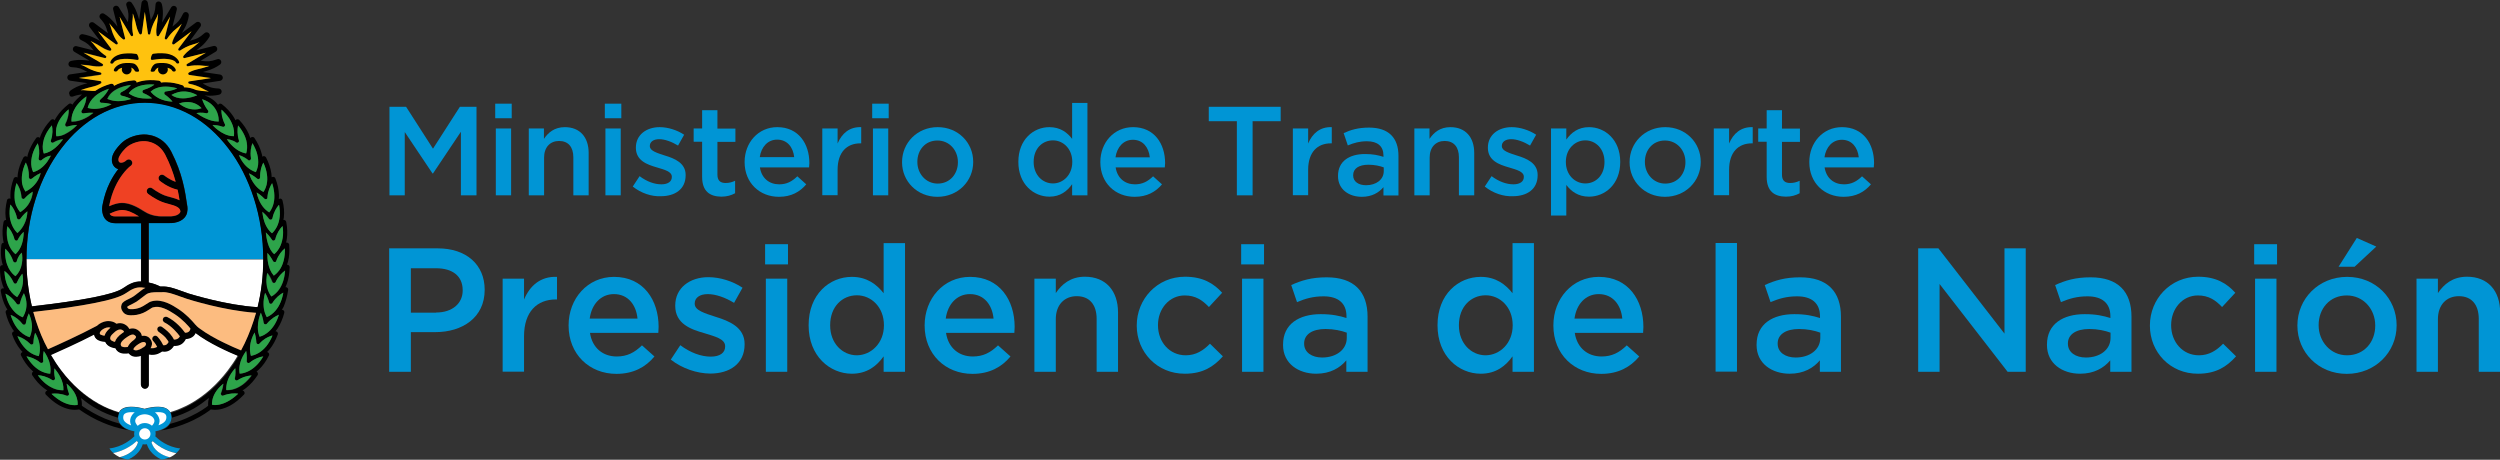 <?xml version="1.0" encoding="utf-8"?>
<!-- Generator: Adobe Illustrator 18.0.0, SVG Export Plug-In . SVG Version: 6.00 Build 0)  -->
<!DOCTYPE svg PUBLIC "-//W3C//DTD SVG 1.1//EN" "http://www.w3.org/Graphics/SVG/1.1/DTD/svg11.dtd">
<svg version="1.1" id="Layer_1" xmlns="http://www.w3.org/2000/svg" xmlns:xlink="http://www.w3.org/1999/xlink" x="0px" y="0px"
	 viewBox="0 0 1683.1 309.5" enable-background="new 0 0 1683.1 309.5" xml:space="preserve">
<rect x="0" y="0" width="1683.1" height="309.5" fill="#333333" stroke="none"/>
<g>
	<g>
		<g>
			<path fill="#0095D5" d="M262.2,71.9h11.2l18.1,28.2l18.1-28.2h11.2v59.6h-10.5V88.7l-18.8,28.1h-0.3l-18.7-27.9v42.6h-10.3V71.9z
				"/>
			<path fill="#0095D5" d="M333.4,69.8h11.1v9.8h-11.1V69.8z M333.8,86.5h10.3v45h-10.3V86.5z"/>
			<path fill="#0095D5" d="M355.9,86.5h10.3v7c2.9-4.3,7.1-7.9,14.1-7.9c10.1,0,16,6.8,16,17.3v28.6H386v-25.6c0-7-3.5-11-9.6-11
				c-6,0-10.1,4.2-10.1,11.2v25.4h-10.3V86.5z"/>
			<path fill="#0095D5" d="M407.2,69.8h11.1v9.8h-11.1V69.8z M407.6,86.5h10.3v45h-10.3V86.5z"/>
			<path fill="#0095D5" d="M426,125.6l4.6-7c4.9,3.7,10.1,5.5,14.7,5.5c4.4,0,7-1.9,7-4.9v-0.2c0-3.5-4.8-4.7-10.1-6.3
				c-6.6-1.9-14.1-4.6-14.1-13.2v-0.2c0-8.5,7.1-13.7,16-13.7c5.6,0,11.8,2,16.5,5.1l-4.1,7.3c-4.3-2.6-8.9-4.3-12.7-4.3
				c-4,0-6.3,1.9-6.3,4.5v0.2c0,3.2,4.9,4.6,10.1,6.3c6.6,2,14,5,14,13.1v0.2c0,9.5-7.3,14.1-16.7,14.1
				C438.7,132.4,431.7,130.1,426,125.6z"/>
			<path fill="#0095D5" d="M472.7,119.1V95.4H467v-8.9h5.7V74.2H483v12.4h12.1v8.9H483v22.1c0,4,2,5.6,5.5,5.6
				c2.3,0,4.3-0.5,6.4-1.5v8.4c-2.6,1.4-5.5,2.3-9.3,2.3C478.1,132.3,472.7,129,472.7,119.1z"/>
			<path fill="#0095D5" d="M501.3,109.2V109c0-12.9,9.1-23.4,22-23.4c14.3,0,21.6,11.2,21.6,24.2c0,0.9-0.1,1.9-0.2,2.9h-33.1
				c1.1,7.3,6.3,11.4,13,11.4c5,0,8.6-1.9,12.2-5.4l6,5.4c-4.3,5.1-10.1,8.4-18.4,8.4C511.4,132.5,501.3,123.1,501.3,109.2z
				 M534.7,105.9C534,99.2,530.1,94,523.2,94c-6.3,0-10.7,4.9-11.7,11.8H534.7z"/>
			<path fill="#0095D5" d="M553.6,86.5h10.3v10.1c2.8-6.7,8-11.3,15.9-11v10.9h-0.6c-9,0-15.3,5.9-15.3,17.8v17.1h-10.3V86.5z"/>
			<path fill="#0095D5" d="M587.2,69.8h11.1v9.8h-11.1V69.8z M587.7,86.5H598v45h-10.3V86.5z"/>
			<path fill="#0095D5" d="M607.3,109.3v-0.2c0-12.9,10.2-23.5,24-23.5c13.8,0,23.9,10.5,23.9,23.3v0.2c0,12.8-10.2,23.4-24.1,23.4
				C617.4,132.5,607.3,122,607.3,109.3z M644.9,109.3v-0.2c0-7.9-5.7-14.5-13.8-14.5c-8.3,0-13.5,6.5-13.5,14.3v0.2
				c0,7.8,5.7,14.5,13.7,14.5C639.6,123.6,644.9,117,644.9,109.3z"/>
			<path fill="#0095D5" d="M685.6,109.1v-0.2c0-14.9,10.1-23.3,20.9-23.3c7.4,0,12.1,3.7,15.3,7.9V69.3h10.3v62.2h-10.3V124
				c-3.3,4.7-8,8.4-15.3,8.4C695.9,132.4,685.6,124,685.6,109.1z M721.9,109.1v-0.2c0-8.7-6.1-14.4-13-14.4c-7.1,0-13,5.5-13,14.4
				v0.2c0,8.7,6,14.4,13,14.4C715.8,123.5,721.9,117.7,721.9,109.1z"/>
			<path fill="#0095D5" d="M740.8,109.2V109c0-12.9,9.1-23.4,22-23.4c14.3,0,21.6,11.2,21.6,24.2c0,0.9-0.1,1.9-0.2,2.9h-33.1
				c1.1,7.3,6.3,11.4,13,11.4c5,0,8.6-1.9,12.2-5.4l6,5.4c-4.3,5.1-10.1,8.4-18.4,8.4C750.8,132.5,740.8,123.1,740.8,109.2z
				 M774.1,105.9c-0.7-6.6-4.6-11.8-11.4-11.8c-6.3,0-10.7,4.9-11.7,11.8H774.1z"/>
			<path fill="#0095D5" d="M832.7,81.6h-18.9v-9.7h48.4v9.7h-18.9v49.9h-10.6V81.6z"/>
			<path fill="#0095D5" d="M870.4,86.5h10.3v10.1c2.8-6.7,8-11.3,15.9-11v10.9H896c-9,0-15.3,5.9-15.3,17.8v17.1h-10.3V86.5z"/>
			<path fill="#0095D5" d="M931.4,131.5V126c-3.1,3.7-7.8,6.5-14.6,6.5c-8.5,0-16-4.9-16-13.9v-0.2c0-10,7.8-14.7,18.2-14.7
				c5.5,0,8.9,0.8,12.4,1.9v-0.9c0-6.2-3.9-9.6-11.1-9.6c-5,0-8.8,1.1-12.9,2.8l-2.8-8.3c4.9-2.2,9.8-3.7,17.1-3.7
				c13.3,0,19.8,7,19.8,19v26.7H931.4z M931.6,112.7c-2.6-1-6.3-1.8-10.3-1.8c-6.5,0-10.3,2.6-10.3,7v0.2c0,4.3,3.8,6.6,8.7,6.6
				c6.8,0,11.9-3.8,11.9-9.5V112.7z"/>
			<path fill="#0095D5" d="M952.1,86.5h10.3v7c2.9-4.3,7.1-7.9,14.1-7.9c10.1,0,16,6.8,16,17.3v28.6h-10.3v-25.6c0-7-3.5-11-9.6-11
				c-6,0-10.1,4.2-10.1,11.2v25.4h-10.3V86.5z"/>
			<path fill="#0095D5" d="M999.6,125.6l4.6-7c4.9,3.7,10.1,5.5,14.7,5.5c4.4,0,7-1.9,7-4.9v-0.2c0-3.5-4.8-4.7-10.1-6.3
				c-6.6-1.9-14.1-4.6-14.1-13.2v-0.2c0-8.5,7.1-13.7,16-13.7c5.6,0,11.8,2,16.5,5.1l-4.1,7.3c-4.3-2.6-8.9-4.3-12.7-4.3
				c-4,0-6.3,1.9-6.3,4.5v0.2c0,3.2,4.9,4.6,10.1,6.3c6.6,2,14,5,14,13.1v0.2c0,9.5-7.3,14.1-16.7,14.1
				C1012.3,132.4,1005.2,130.1,999.6,125.6z"/>
			<path fill="#0095D5" d="M1044.2,86.5h10.3V94c3.3-4.7,8-8.4,15.3-8.4c10.7,0,21,8.4,21,23.3v0.2c0,14.9-10.2,23.3-21,23.3
				c-7.4,0-12.1-3.7-15.3-7.9v20.6h-10.3V86.5z M1080.2,109.1v-0.2c0-8.7-5.9-14.4-12.9-14.4s-13.1,5.8-13.1,14.4v0.2
				c0,8.7,6.1,14.4,13.1,14.4C1074.4,123.5,1080.2,118,1080.2,109.1z"/>
			<path fill="#0095D5" d="M1097.1,109.3v-0.2c0-12.9,10.2-23.5,24-23.5c13.8,0,23.9,10.5,23.9,23.3v0.2c0,12.8-10.2,23.4-24.1,23.4
				C1107.2,132.5,1097.1,122,1097.1,109.3z M1134.7,109.3v-0.2c0-7.9-5.7-14.5-13.8-14.5c-8.3,0-13.5,6.5-13.5,14.3v0.2
				c0,7.8,5.7,14.5,13.7,14.5C1129.5,123.6,1134.7,117,1134.7,109.3z"/>
			<path fill="#0095D5" d="M1153.8,86.5h10.3v10.1c2.8-6.7,8-11.3,15.9-11v10.9h-0.6c-9,0-15.3,5.9-15.3,17.8v17.1h-10.3V86.5z"/>
			<path fill="#0095D5" d="M1189.4,119.1V95.4h-5.7v-8.9h5.7V74.2h10.3v12.4h12.1v8.9h-12.1v22.1c0,4,2,5.6,5.5,5.6
				c2.3,0,4.3-0.5,6.4-1.5v8.4c-2.6,1.4-5.5,2.3-9.3,2.3C1194.8,132.3,1189.4,129,1189.4,119.1z"/>
			<path fill="#0095D5" d="M1218.1,109.2V109c0-12.9,9.1-23.4,22-23.4c14.3,0,21.6,11.2,21.6,24.2c0,0.9-0.1,1.9-0.2,2.9h-33.1
				c1.1,7.3,6.3,11.4,13,11.4c5,0,8.6-1.9,12.2-5.4l6,5.4c-4.3,5.1-10.1,8.4-18.4,8.4C1228.1,132.5,1218.1,123.1,1218.1,109.2z
				 M1251.4,105.9c-0.7-6.6-4.6-11.8-11.4-11.8c-6.3,0-10.7,4.9-11.7,11.8H1251.4z"/>
		</g>
	</g>
	<g>
		<path fill="#0095D5" d="M262,167.2h32.7c19.3,0,31.6,11,31.6,27.8v0.2c0,18.6-15,28.4-33.2,28.4h-16.5v26.7H262V167.2z
			 M293.6,210.4c11,0,17.9-6.2,17.9-14.8v-0.2c0-9.7-7-14.8-17.9-14.8h-17v29.9H293.6z"/>
		<path fill="#0095D5" d="M338.4,187.6h14.4v14.1c3.9-9.4,11.2-15.8,22.2-15.3v15.2h-0.8c-12.6,0-21.4,8.2-21.4,24.8v23.8h-14.4
			V187.6z"/>
		<path fill="#0095D5" d="M382.8,219.2v-0.2c0-17.9,12.7-32.6,30.6-32.6c19.9,0,30,15.7,30,33.7c0,1.3-0.1,2.6-0.2,4h-46
			c1.5,10.2,8.8,15.9,18,15.9c7,0,12-2.6,17-7.5l8.4,7.5c-5.9,7.1-14.1,11.7-25.6,11.7C396.8,251.7,382.8,238.5,382.8,219.2
			 M429.2,214.5c-0.9-9.3-6.4-16.5-15.9-16.5c-8.8,0-15,6.8-16.3,16.5H429.2z"/>
		<path fill="#0095D5" d="M451.6,242.1l6.4-9.7c6.8,5.1,14.1,7.7,20.5,7.7c6.2,0,9.7-2.6,9.7-6.8v-0.2c0-4.9-6.6-6.5-14-8.8
			c-9.3-2.6-19.6-6.4-19.6-18.4v-0.2c0-11.9,9.8-19.1,22.3-19.1c7.8,0,16.4,2.7,23,7.1l-5.7,10.2c-6-3.7-12.5-5.9-17.7-5.9
			c-5.6,0-8.8,2.6-8.8,6.3v0.2c0,4.5,6.8,6.4,14.1,8.8c9.1,2.8,19.5,7,19.5,18.3v0.2c0,13.2-10.2,19.7-23.2,19.7
			C469.3,251.4,459.4,248.2,451.6,242.1"/>
		<path fill="#0095D5" d="M515.1,164.4h15.4V178h-15.4V164.4z M515.7,187.6H530v62.7h-14.4V187.6z"/>
		<path fill="#0095D5" d="M544.4,219.1v-0.2c0-20.8,14.1-32.5,29.1-32.5c10.3,0,16.8,5.2,21.4,11v-33.7h14.4v86.6h-14.4v-10.4
			c-4.6,6.5-11.2,11.7-21.4,11.7C558.8,251.6,544.4,239.8,544.4,219.1 M595.1,219.1v-0.2c0-12.1-8.5-20.1-18.2-20.1
			c-9.8,0-18,7.6-18,20.1v0.2c0,12.1,8.3,20.1,18,20.1C586.5,239.1,595.1,231,595.1,219.1"/>
		<path fill="#0095D5" d="M622.5,219.2v-0.2c0-17.9,12.7-32.6,30.6-32.6c19.9,0,30,15.7,30,33.7c0,1.3-0.1,2.6-0.2,4h-46
			c1.5,10.2,8.8,15.9,18,15.9c7,0,12-2.6,17-7.5l8.4,7.5c-5.9,7.1-14.1,11.7-25.6,11.7C636.5,251.7,622.5,238.5,622.5,219.2
			 M668.9,214.5c-0.9-9.3-6.4-16.5-15.9-16.5c-8.8,0-15,6.8-16.3,16.5H668.9z"/>
		<path fill="#0095D5" d="M696.4,187.6h14.4v9.7c4-5.9,9.9-11,19.6-11c14.1,0,22.3,9.5,22.3,24.1v39.9h-14.4v-35.6
			c0-9.7-4.9-15.3-13.4-15.3c-8.3,0-14.1,5.8-14.1,15.5v35.4h-14.4V187.6z"/>
		<path fill="#0095D5" d="M765.3,219.3v-0.2c0-17.8,13.8-32.8,32.5-32.8c11.9,0,19.2,4.4,25,10.8l-8.9,9.6c-4.4-4.6-9-7.8-16.3-7.8
			c-10.4,0-18,9-18,19.9v0.2c0,11.2,7.7,20.2,18.7,20.2c6.8,0,11.8-3.2,16.3-7.8l8.7,8.5c-6.2,6.9-13.4,11.7-25.6,11.7
			C779.1,251.7,765.3,237.1,765.3,219.3"/>
		<path fill="#0095D5" d="M835.6,164.4H851V178h-15.4V164.4z M836.2,187.6h14.4v62.7h-14.4V187.6z"/>
		<path fill="#0095D5" d="M906.4,250.3v-7.7c-4.3,5.1-10.8,9-20.3,9c-11.9,0-22.3-6.8-22.3-19.3V232c0-13.9,10.8-20.5,25.4-20.5
			c7.6,0,12.5,1.1,17.3,2.6v-1.2c0-8.7-5.5-13.4-15.4-13.4c-7,0-12.2,1.5-17.9,3.9l-3.9-11.5c6.9-3.1,13.6-5.2,23.9-5.2
			c18.5,0,27.5,9.7,27.5,26.5v37.1H906.4z M906.8,224c-3.7-1.4-8.8-2.5-14.4-2.5c-9,0-14.4,3.7-14.4,9.7v0.2c0,5.9,5.3,9.3,12.1,9.3
			c9.5,0,16.6-5.3,16.6-13.2V224z"/>
		<path fill="#0095D5" d="M967.8,219.1v-0.2c0-20.8,14.1-32.5,29.1-32.5c10.3,0,16.8,5.2,21.4,11v-33.7h14.4v86.6h-14.4v-10.4
			c-4.6,6.5-11.2,11.7-21.4,11.7C982.1,251.6,967.8,239.8,967.8,219.1 M1018.4,219.1v-0.2c0-12.1-8.5-20.1-18.2-20.1
			c-9.8,0-18,7.6-18,20.1v0.2c0,12.1,8.3,20.1,18,20.1C1009.9,239.1,1018.4,231,1018.4,219.1"/>
		<path fill="#0095D5" d="M1045.8,219.2v-0.2c0-17.9,12.7-32.6,30.6-32.6c19.9,0,30,15.7,30,33.7c0,1.3-0.1,2.6-0.2,4h-46
			c1.5,10.2,8.8,15.9,18,15.9c7,0,12-2.6,17-7.5l8.4,7.5c-5.9,7.1-14.1,11.7-25.6,11.7C1059.8,251.7,1045.8,238.5,1045.8,219.2
			 M1092.2,214.5c-0.9-9.3-6.4-16.5-15.9-16.5c-8.8,0-15,6.8-16.3,16.5H1092.2z"/>
		<rect x="1155" y="163.6" fill="#0095D5" width="14.4" height="86.6"/>
		<path fill="#0095D5" d="M1225.2,250.3v-7.7c-4.3,5.1-10.8,9-20.3,9c-11.9,0-22.3-6.8-22.3-19.3V232c0-13.9,10.8-20.5,25.4-20.5
			c7.6,0,12.5,1.1,17.3,2.6v-1.2c0-8.7-5.5-13.4-15.4-13.4c-7,0-12.2,1.5-17.9,3.9l-3.9-11.5c6.9-3.1,13.6-5.2,23.8-5.2
			c18.5,0,27.5,9.7,27.5,26.5v37.1H1225.2z M1225.6,224c-3.7-1.4-8.8-2.5-14.4-2.5c-9,0-14.4,3.7-14.4,9.7v0.2
			c0,5.9,5.3,9.3,12.1,9.3c9.5,0,16.6-5.3,16.6-13.2V224z"/>
		<polygon fill="#0095D5" points="1291.4,167.2 1305,167.2 1349.5,224.6 1349.5,167.2 1363.8,167.2 1363.8,250.3 1351.6,250.3 
			1305.8,191.2 1305.8,250.3 1291.4,250.3 		"/>
		<path fill="#0095D5" d="M1420.7,250.3v-7.7c-4.3,5.1-10.8,9-20.3,9c-11.9,0-22.3-6.8-22.3-19.3V232c0-13.9,10.8-20.5,25.4-20.5
			c7.6,0,12.5,1.1,17.3,2.6v-1.2c0-8.7-5.5-13.4-15.4-13.4c-7,0-12.2,1.5-17.9,3.9l-3.9-11.5c6.9-3.1,13.6-5.2,23.9-5.2
			c18.5,0,27.5,9.7,27.5,26.5v37.1H1420.7z M1421,224c-3.7-1.4-8.8-2.5-14.4-2.5c-9,0-14.4,3.7-14.4,9.7v0.2c0,5.9,5.3,9.3,12.1,9.3
			c9.5,0,16.6-5.3,16.6-13.2V224z"/>
		<path fill="#0095D5" d="M1447.4,219.3v-0.2c0-17.8,13.8-32.8,32.5-32.8c11.9,0,19.2,4.4,25,10.8l-8.9,9.6c-4.4-4.6-9-7.8-16.3-7.8
			c-10.4,0-18,9-18,19.9v0.2c0,11.2,7.7,20.2,18.7,20.2c6.8,0,11.8-3.2,16.3-7.8l8.7,8.5c-6.2,6.9-13.4,11.7-25.6,11.7
			C1461.1,251.7,1447.4,237.1,1447.4,219.3"/>
		<path fill="#0095D5" d="M1517.6,164.4h15.4V178h-15.4V164.4z M1518.2,187.6h14.4v62.7h-14.4V187.6z"/>
		<path fill="#0095D5" d="M1546.7,219.3v-0.2c0-17.9,14.2-32.7,33.5-32.7c19.2,0,33.3,14.6,33.3,32.5v0.2
			c0,17.8-14.2,32.6-33.6,32.6C1560.8,251.7,1546.7,237.1,1546.7,219.3 M1599.1,219.3v-0.2c0-11-8-20.2-19.2-20.2
			c-11.5,0-18.9,9-18.9,19.9v0.2c0,10.9,8,20.2,19.1,20.2C1591.8,239.2,1599.1,230.1,1599.1,219.3 M1586.7,160.2l13.1,5.8
			l-14.6,13.6h-10.8L1586.7,160.2z"/>
		<path fill="#0095D5" d="M1626.9,187.6h14.4v9.7c4-5.9,9.9-11,19.6-11c14.1,0,22.3,9.5,22.3,24.1v39.9h-14.4v-35.6
			c0-9.7-4.9-15.3-13.4-15.3c-8.3,0-14.1,5.8-14.1,15.5v35.4h-14.4V187.6z"/>
		<path fill="#0095D5" d="M94.9,150.2H77.6c-3.8,0-5.8-1.6-6.9-2.9c-0.9-1.1-1.5-2.6-1.8-4.3c0-0.1,0-0.3,0-0.4
			c-0.2-1.6-0.1-3.3,0.3-5.2c2.2-11.3,6.8-18.9,10.5-23.6c-0.4-0.1-0.8-0.3-1.2-0.5c-2.4-1.4-3.5-4.1-3-7.2c0.6-3.8,4.2-7.6,4.8-8.2
			c5.9-7,14.8-7.3,15.9-7.4c1.3-0.1,12.9-0.6,19.2,11.6c7.5,14.6,9.3,26.6,10.7,36.3l0.1,0.5c0.2,1.7,0.1,3.1-0.2,4.3
			c0,0.1-0.1,0.3-0.1,0.4c-0.4,1.3-1.1,2.3-1.8,3c-1.6,1.7-3.8,2.8-6.8,3.3c-1.2,0.2-2.3,0.2-3,0.2c-0.3,0-0.6,0-0.7,0h-13.4v24.4
			h77.1c0-14.3-2.1-28.2-6.3-41.2c-4-12.6-9.8-23.9-17.2-33.6c-7.3-9.7-15.9-17.2-25.3-22.5c-9.8-5.5-20.2-8.2-30.9-8.2
			c-10.7,0-21.1,2.8-30.9,8.2c-9.5,5.3-18,12.9-25.3,22.5c-7.4,9.7-13.1,21-17.2,33.6c-4.2,13.1-6.3,26.9-6.3,41.2h77.1V150.2z"/>
		<path fill="#FFFFFF" d="M17.8,174.6c0,10.9,1.2,21.5,3.6,31.6c34.5-3.9,55.1-8,61.2-12.1c4.3-3,7.8-4.8,12.3-4.7v-14.9H17.8z"/>
		<path fill="#FFFFFF" d="M100.1,190.2c3.1,0.6,5.3,1.4,7.9,2.7c0.3,0,0.5,0,0.8,0c4.4-0.2,8.2,1.1,13.4,3c1.4,0.5,3,1.1,4.8,1.7
			c0.8,0.2,25.6,8,46.5,9.2c2.5-10.3,3.8-21.1,3.8-32.1h-77.1V190.2z"/>
		<path d="M92.4,55.6L92.4,55.6L92.4,55.6z"/>
		<path fill="#FFFFFF" d="M131.5,223.8c-0.3,0.7-0.8,1.4-1.4,2c-1.3,1.2-3,1.9-5.2,2c-0.3,0.6-0.7,1.3-1.3,2
			c-1.2,1.3-3.3,2.8-6.7,2.6c-0.3,0.6-0.8,1.2-1.4,1.8c-1.7,1.7-4,2.4-6.6,2c-0.6,0.5-1.5,1.1-2.7,1.5c-1.5,0.6-3.6,1-6.2,0.5v20.5
			c0,1.4-1.2,2.6-2.6,2.6c-1.4,0-2.6-1.2-2.6-2.6v-19.6c-1,0.4-2.2,0.6-3.3,0.6c-0.4,0-0.9,0-1.4-0.1c-1.4-0.3-2.7-1.1-3.7-2.2
			c-1.7,0.3-4.7,0.5-6.9-1c-0.9-0.6-1.5-1.4-1.9-2.4c-0.7-0.1-1.6-0.2-2.4-0.5c-2.3-0.7-3.8-2-4.5-3.8c-0.5,0-1.1-0.1-1.8-0.2
			c-1.9-0.3-4.3-1.1-5.2-3.3c-0.2-0.5-0.3-0.9-0.4-1.4c-11,5.7-23.5,11.3-29.2,13.8c2.2,3.8,4.5,7.3,7.1,10.7
			c7.3,9.7,15.9,17.2,25.3,22.5c4.4,2.5,9,4.4,13.6,5.7c0.5-0.9,1.1-1.6,2-2.2c4.4-2.9,12.8-0.8,15.2-0.1c2.4-0.7,10.8-2.8,15.2,0.1
			c0.9,0.6,1.6,1.3,2,2.2c4.7-1.4,9.2-3.3,13.6-5.7c9.5-5.3,18-12.9,25.3-22.5c2.4-3.2,4.7-6.5,6.7-10
			C154.2,236.8,140.4,230.7,131.5,223.8"/>
		<path fill="#0095D5" d="M104.6,293.8c0.1-0.6,0.2-1.2,0.2-1.8c0-0.6-0.1-1.1-0.2-1.6c2.6-0.5,6.8-1.8,9.1-4.6
			c1.4-1.7,1.9-3.6,1.7-5.8c-0.2-1.9-1.2-3.5-2.7-4.5c-4.4-2.9-12.8-0.8-15.2-0.1c-2.4-0.7-10.8-2.8-15.2,0.1
			c-1.6,1-2.5,2.6-2.7,4.5c-0.2,2.2,0.3,4.1,1.7,5.8c2.4,2.9,6.6,4.1,9.2,4.6c-0.1,0.5-0.2,1.1-0.2,1.6c0,0.6,0.1,1.2,0.2,1.7
			c-1.9,1.9-8,7.2-16.8,8.2c0.3,0.5,1,1.7,2.6,3.1c7.8-1.5,13.4-5.8,15.9-8.1c0.3,0.3,0.5,0.5,0.8,0.8c-0.6,2.2-2.9,7.7-12.4,10.1
			c1.6,0.7,3.5,1.3,5.7,1.6c6.6-3,9-7.6,9.8-10.3c0.5,0.1,0.9,0.1,1.4,0.1c0.5,0,0.9,0,1.4-0.1c0.8,2.7,3.2,7.2,9.8,10.3
			c2.3-0.3,4.2-0.9,5.7-1.6c-9.5-2.4-11.8-7.9-12.4-10.1c0.3-0.2,0.6-0.5,0.8-0.8c2.5,2.3,8.1,6.6,15.9,8.1c1.5-1.4,2.3-2.6,2.6-3.1
			C112.6,301,106.5,295.7,104.6,293.8"/>
		<path fill="#FFFFFF" d="M110.8,278.4c0.7,0.5,1.1,1.1,1.2,2c0.1,1.3-0.2,2.3-0.9,3.2c-1,1.2-2.7,2.1-4.4,2.7
			c0.8-1.7,1-3.5,0.3-5.1c-0.6-1.6-1.6-2.8-2.7-3.6C106.9,277.3,109.4,277.4,110.8,278.4"/>
		<path fill="#FFFFFF" d="M91.2,282.4c1.3-3.5,6.1-3.5,6.3-3.5c0,0,1.3,0,2.8,0.5c1.8,0.6,3,1.6,3.5,3c0.6,1.6-0.5,3.2-1.5,4.2
			c-1.3-1.1-3-1.8-4.8-1.8c-1.9,0-3.6,0.7-4.8,1.9C91.7,285.6,90.6,284,91.2,282.4"/>
		<path fill="#FFFFFF" d="M88.3,286.4c-1.7-0.6-3.4-1.5-4.4-2.7c-0.8-0.9-1.1-2-0.9-3.3c0.1-0.9,0.5-1.6,1.2-2
			c1-0.7,2.6-0.9,4.3-0.9c0.7,0,1.5,0,2.2,0.1c-1.1,0.8-2.1,2-2.7,3.6C87.3,283.1,87.6,284.9,88.3,286.4"/>
		<path fill="#FFFFFF" d="M93.7,292.1c0-2.1,1.7-3.8,3.8-3.8c2.1,0,3.8,1.7,3.8,3.8c0,2.1-1.7,3.8-3.8,3.8
			C95.4,295.9,93.7,294.2,93.7,292.1"/>
		<path fill="#FFFFFF" d="M118.7,305.1c-7.8-1.5-13.3-5.7-15.9-8.1c-0.3,0.3-0.5,0.5-0.8,0.8c0.6,2.2,2.9,7.7,12.4,10.1
			C116.3,307,117.7,306,118.7,305.1"/>
		<path fill="#FFFFFF" d="M92.1,296.9c-2.5,2.3-8.1,6.6-15.9,8.1c1.1,0.9,2.5,1.9,4.3,2.8c9.5-2.4,11.9-7.9,12.4-10.1
			C92.7,297.5,92.4,297.2,92.1,296.9"/>
		<path d="M194,195.2c0.1-0.6-0.1-1.1-0.6-1.5c-0.3-0.3-0.7-0.4-1.2-0.4c0.3-0.7,0.6-1.4,0.9-2.2c1.2-3.3,1.8-7.1,1.9-11.2
			c0-0.6-0.3-1.1-0.7-1.4c-0.3-0.2-0.7-0.3-1.1-0.3c0.2-0.7,0.5-1.4,0.7-2.1c0.9-3.4,1.1-7.2,0.8-11.3c0-0.6-0.4-1-0.9-1.3
			c-0.4-0.2-0.8-0.2-1.2-0.2c0.2-0.8,0.4-1.6,0.5-2.5c0.5-3.4,0.4-7.3-0.4-11.4c-0.1-0.5-0.5-1-1-1.2c-0.3-0.1-0.6-0.2-0.9-0.1
			c0.1-0.6,0.2-1.2,0.3-1.8c0.4-3.5,0.1-7.3-0.9-11.3c-0.1-0.5-0.5-1-1-1.2c-0.5-0.2-1.1-0.1-1.5,0.2h0c0.1-0.9,0.1-1.8,0.1-2.8
			c-0.1-3.5-0.9-7.2-2.4-11.1c-0.2-0.5-0.6-0.9-1.2-1c-0.4-0.1-0.9,0-1.3,0.2c0-0.8-0.1-1.7-0.2-2.5c-0.5-3.5-1.7-7.1-3.6-10.8
			c-0.3-0.5-0.7-0.8-1.3-0.9c-0.5,0-0.9,0.1-1.2,0.4c-0.1-0.8-0.3-1.6-0.5-2.3c-0.9-3.4-2.5-6.9-4.8-10.3c-0.3-0.5-0.8-0.7-1.4-0.7
			c-0.5,0-1,0.3-1.4,0.7c-0.3-0.9-0.6-1.8-1-2.7c-1.4-3.2-3.6-6.4-6.4-9.4c-0.4-0.4-1-0.6-1.6-0.5c-0.4,0.1-0.8,0.3-1,0.7
			c-0.4-0.9-0.9-1.8-1.5-2.7c-1.9-2.9-4.5-5.7-7.7-8.2c-0.4-0.3-1-0.4-1.5-0.3c-0.4,0.1-0.8,0.5-1,0.8c-2.1-2.9-5.2-5-9.1-6.4
			c0.7,0.1,1.4,0.1,2.1,0.2c4.6,0.3,7.8-0.7,7.9-0.7c1-0.3,1.6-1.3,1.5-2.3c-0.1-1-1-1.8-2-1.8c-5-0.2-6.9-1.3-9.3-2.6
			c-0.5-0.2-0.9-0.5-1.4-0.8l11.7-1.8c1-0.2,1.8-1,1.8-2.1c0-1-0.8-1.9-1.8-2.1l-11.6-1.7c1.3-0.4,2.9-0.8,4.5-1.4
			c4.3-1.5,6.9-3.6,7.1-3.7c0.8-0.7,1-1.8,0.5-2.6c-0.5-0.9-1.6-1.3-2.5-0.9c-4.7,1.7-6.8,1.5-9.5,1.2c-0.5-0.1-1-0.1-1.6-0.2
			l10.1-6.1c0.9-0.5,1.3-1.6,0.9-2.6c-0.4-1-1.4-1.5-2.5-1.2l-11.4,2.9c1.1-0.9,2.4-1.9,3.7-3c3.4-3,5-6,5.1-6.1
			c0.5-0.9,0.2-2-0.6-2.6c-0.8-0.6-1.9-0.6-2.7,0.1c-3.7,3.4-5.8,4-8.3,4.7c-0.5,0.1-1,0.3-1.5,0.5l7-9.5c0.6-0.8,0.5-2-0.2-2.7
			c-0.7-0.7-1.9-0.8-2.7-0.2l-9.5,7.1c0.7-1.2,1.5-2.7,2.3-4.2c2-4.1,2.3-7.5,2.3-7.6c0.1-1-0.6-2-1.5-2.2c-1-0.3-2,0.2-2.4,1.1
			c-2.1,4.5-3.8,5.9-5.9,7.6c-0.4,0.3-0.8,0.6-1.2,1l2.9-11.4c0.3-1-0.3-2-1.2-2.4c-1-0.4-2.1,0-2.6,0.9l-6.1,10.2
			c0.2-1.4,0.4-3.1,0.5-4.8c0.3-4.6-0.7-7.8-0.8-7.9c-0.3-1-1.3-1.6-2.3-1.5c-1,0.1-1.8,1-1.8,2c-0.2,5-1.2,6.9-2.5,9.3
			c-0.2,0.4-0.5,0.9-0.7,1.3L99.5,1.8c-0.2-1-1-1.8-2.1-1.8c-1,0-1.9,0.8-2.1,1.8l-1.6,11.6c-0.4-1.3-0.8-2.9-1.4-4.5
			c-1.5-4.3-3.6-6.9-3.7-7.1c-0.6-0.8-1.8-1-2.6-0.5c-0.9,0.5-1.3,1.6-0.9,2.5c1.7,4.7,1.5,6.8,1.2,9.5c-0.1,0.5-0.1,1.1-0.2,1.6
			L80,4.9C79.5,4,78.3,3.6,77.4,4c-1,0.4-1.5,1.4-1.2,2.5l2.9,11.4c-0.8-1.1-1.9-2.4-3-3.6c-3-3.4-6-5-6.1-5.1
			c-0.9-0.5-2-0.2-2.6,0.6c-0.6,0.8-0.6,1.9,0.1,2.7c3.4,3.7,4,5.8,4.7,8.4c0.2,0.5,0.3,1,0.5,1.5l-9.5-7.1c-0.8-0.6-2-0.5-2.7,0.2
			c-0.7,0.7-0.8,1.9-0.2,2.7l7.1,9.4c-1.2-0.7-2.6-1.5-4.2-2.2c-4.1-2-7.5-2.3-7.6-2.4c-1-0.1-2,0.6-2.2,1.5c-0.3,1,0.2,2,1.1,2.4
			c4.5,2.1,5.9,3.8,7.6,5.9c0.3,0.4,0.6,0.8,1,1.2l-11.5-2.9c-1-0.3-2,0.3-2.4,1.2c-0.4,1,0,2.1,0.9,2.6l10.2,6
			c-1.4-0.2-3-0.4-4.8-0.5c-4.6-0.3-7.8,0.7-7.9,0.7c-1,0.3-1.6,1.3-1.5,2.3c0.1,1,1,1.8,2,1.8c5,0.2,6.9,1.2,9.3,2.5
			c0.4,0.2,0.9,0.5,1.4,0.7l-11.7,1.7c-1,0.1-1.8,1-1.8,2.1c0,1,0.8,1.9,1.8,2.1l11.8,1.7c-1.4,0.4-3,0.8-4.6,1.4
			c-4.3,1.5-6.9,3.6-7,3.7c-0.8,0.7-1,1.8-0.5,2.6C46.9,65,48,65.3,49,65c2.7-1,4.6-1.3,6.2-1.4c-2.5,2.2-4.3,4-5.2,5.1
			c-0.5,0.6-0.9,1.2-1.3,1.8c-0.2-0.3-0.5-0.6-0.9-0.7c-0.5-0.2-1.1-0.1-1.6,0.3c-3.3,2.6-6,5.4-7.9,8.3c-0.6,0.9-1.1,1.7-1.5,2.6
			c-0.2-0.4-0.6-0.6-1.1-0.7c-0.5-0.1-1.1,0.1-1.5,0.5c-2.9,3.1-5,6.2-6.4,9.4c-0.4,0.8-0.7,1.7-1,2.6c-0.3-0.3-0.7-0.4-1.1-0.5
			c-0.5,0-1.1,0.2-1.4,0.7c-2.5,3.4-4.2,6.8-5.3,10.1c-0.3,0.9-0.5,1.8-0.6,2.6c-0.4-0.4-0.9-0.6-1.4-0.5c-0.6,0.1-1,0.4-1.3,0.9
			c-1.9,3.7-3.2,7.3-3.7,10.8c-0.1,0.9-0.2,1.7-0.2,2.6c-0.4-0.3-0.9-0.4-1.4-0.3c-0.5,0.1-1,0.5-1.2,1C7.8,124,7,127.8,7,131.3
			c0,0.9,0,1.7,0.1,2.5c-0.4-0.2-0.9-0.3-1.4-0.1c-0.5,0.2-0.9,0.6-1,1.2c-1,4.1-1.3,7.9-0.9,11.3c0.1,0.7,0.2,1.3,0.3,1.9
			c-0.2,0-0.5,0-0.7,0.1c-0.5,0.2-0.9,0.7-1,1.2c-0.8,4.1-0.9,7.9-0.4,11.4c0.1,0.9,0.3,1.8,0.5,2.6c-0.2,0-0.5,0.1-0.7,0.2
			c-0.5,0.2-0.8,0.7-0.9,1.3c-0.5,4.1-0.4,8,0.4,11.4c0.2,0.7,0.4,1.5,0.6,2.2c-0.4,0-0.8,0-1.1,0.2C0.3,179,0,179.5,0,180.1
			c-0.1,4.2,0.5,8,1.6,11.3c0.3,1,0.7,1.9,1.1,2.8c-0.1,0-0.2-0.1-0.2-0.1c-0.5-0.1-1.1,0-1.5,0.4c-0.4,0.4-0.6,0.9-0.5,1.5
			c0.7,4.1,1.8,7.8,3.5,10.8c0.3,0.6,0.7,1.2,1,1.7c-0.3,0.1-0.6,0.2-0.8,0.5c-0.4,0.4-0.5,1-0.4,1.5c1,4.1,2.4,7.6,4.3,10.5
			c0.4,0.7,0.9,1.4,1.4,2c-0.4,0.1-0.8,0.3-1.1,0.7c-0.3,0.4-0.4,1-0.2,1.6c1.4,3.9,3.3,7.3,5.5,10c0.5,0.6,1,1.2,1.5,1.7
			c-0.4,0.1-0.7,0.4-1,0.8c-0.3,0.5-0.3,1.1,0,1.6c1.9,3.7,4.1,6.9,6.6,9.3c0.5,0.5,1.1,1,1.6,1.5c-0.4,0.2-0.7,0.5-0.8,0.8
			c-0.2,0.5-0.2,1.1,0.1,1.6c2.3,3.5,4.8,6.4,7.6,8.5c0.8,0.7,1.7,1.2,2.6,1.8c-0.2,0.1-0.3,0.1-0.3,0.1c-0.5,0.2-0.9,0.6-1.1,1.2
			c-0.1,0.6,0,1.1,0.4,1.5c2.9,3,5.8,5.4,8.8,7.1c2.4,1.4,4.9,2.3,7.3,2.8c2.1,0.4,4.2,0.4,5.9,0.1c0.1,0,0.2,0,0.3-0.1
			c5.2,3.6,10.6,6.7,16.2,9c4.7,2,9.5,3.5,14.4,4.5c1,0.2,2,0.4,2.9,0.6c-2-0.7-4.1-1.9-5.5-3.6c-0.2-0.3-0.5-0.6-0.7-0.9
			c-3.3-0.9-6.6-2-9.9-3.4c-5.4-2.3-10.6-5.2-15.5-8.6c0-0.1,0-0.2,0-0.2c0.1-1.7-0.1-3.4-0.5-5c3.6,2.9,6.7,5.2,10.2,7.1
			c4.7,2.6,9.6,4.7,14.6,6.1c0-0.3,0-0.6,0.1-0.9c0.1-0.9,0.3-1.6,0.7-2.3c-4.6-1.4-9.2-3.3-13.6-5.7c-9.5-5.3-18-12.9-25.3-22.5
			c-2.6-3.4-4.9-6.9-7.1-10.7c5.6-2.5,18.2-8.1,29.2-13.8c0.1,0.5,0.2,1,0.4,1.4c1,2.2,3.4,3,5.3,3.3c0.6,0.1,1.2,0.1,1.8,0.2
			c0.7,1.8,2.3,3.1,4.5,3.8c0.9,0.3,1.7,0.4,2.4,0.5c0.4,1,1,1.8,1.9,2.4c2.1,1.5,5.2,1.3,6.9,1c1,1.2,2.2,2,3.7,2.2
			c0.4,0.1,0.9,0.1,1.4,0.1c1.2,0,2.3-0.3,3.3-0.6v19.6c0,1.4,1.2,2.6,2.6,2.6c1.4,0,2.6-1.2,2.6-2.6v-20.5c2.6,0.5,4.7,0.1,6.2-0.5
			c1.2-0.5,2.1-1.1,2.7-1.5c2.5,0.4,4.8-0.2,6.6-2c0.6-0.6,1.1-1.3,1.4-1.8c3.5,0.2,5.6-1.3,6.7-2.6c0.6-0.7,1-1.4,1.3-2
			c2.1-0.1,3.9-0.8,5.2-2c0.6-0.6,1.1-1.3,1.4-2c8.9,6.9,22.7,13,28.9,15.5c-2.1,3.5-4.3,6.9-6.7,10c-7.3,9.7-15.9,17.2-25.3,22.5
			c-4.4,2.5-9,4.4-13.6,5.7c0.4,0.7,0.6,1.5,0.7,2.3c0,0.3,0,0.6,0.1,0.9c5-1.4,9.9-3.5,14.6-6.1c3.7-2.1,7.1-4.7,10.3-7.2
			c-0.5,1.7-0.7,3.4-0.6,5.1c0,0.1,0,0.2,0,0.2c-1.5,1.2-5.5,4.1-11.4,6.9c-4.4,2.2-9,3.9-13.6,5.1c-0.2,0.1-0.4,0.1-0.6,0.2
			c-0.2,0.3-0.4,0.5-0.6,0.8c-1.4,1.8-3.6,2.9-5.6,3.6c2.6-0.4,5.1-0.9,7.6-1.6c4.8-1.3,9.6-3.1,14.2-5.3c6.2-3,10.3-6,11.9-7.3
			c0.1,0,0.2,0.1,0.2,0.1c1.7,0.3,3.8,0.3,5.9-0.1c2.4-0.5,4.8-1.4,7.3-2.8c3-1.7,5.9-4.1,8.8-7.1c0.4-0.4,0.6-1,0.4-1.5
			c-0.1-0.5-0.5-1-1.1-1.2c0,0-0.1,0-0.3-0.1c0.9-0.5,1.8-1.1,2.6-1.8c2.8-2.2,5.3-5,7.6-8.5c0.3-0.5,0.3-1.1,0.1-1.6
			c-0.2-0.4-0.5-0.7-0.8-0.8c0.6-0.5,1.1-0.9,1.7-1.5c2.5-2.4,4.8-5.6,6.6-9.3c0.3-0.5,0.2-1.1,0-1.6c-0.3-0.4-0.7-0.7-1.2-0.8
			c0.6-0.6,1.1-1.2,1.7-1.8c2.2-2.7,4.1-6.1,5.5-10c0.2-0.5,0.1-1.1-0.2-1.5c-0.3-0.4-0.8-0.7-1.3-0.7c0.5-0.6,0.9-1.2,1.4-1.9
			c1.9-2.9,3.4-6.4,4.5-10.5c0.1-0.5,0-1.1-0.4-1.5c-0.3-0.4-0.8-0.6-1.3-0.5c0.5-0.7,0.9-1.5,1.3-2.2
			C192.4,203,193.4,199.3,194,195.2 M192,182.2C192,182.2,192,182.3,192,182.2c-0.2,2.9-0.7,5.5-1.5,7.8c-0.8,2.3-2,4.4-3.4,6.1
			c-1.7,2-3.4,3.1-4.1,3.4l0,0c0,0-0.1,0-0.1,0c-2.3-3.1-3.4-6.9-3.3-11.3c0-1.4,0.2-2.8,0.5-4.3c0,0,0-0.1,0.1-0.1c0,0,0.1,0,0.1,0
			c2,2.5,3.2,5.8,3.2,5.8c0.2,0.5,0.6,0.8,1.1,0.8c0.5,0,1-0.2,1.2-0.7C187.4,185.9,190.1,183.5,192,182.2
			C191.9,182.2,192,182.2,192,182.2 M191.7,167.4C191.7,167.4,191.8,167.4,191.7,167.4c0.1,0,0.1,0,0.1,0.1c0.1,2.9-0.2,5.5-0.8,7.9
			c-0.6,2.4-1.6,4.5-2.8,6.4c-1.5,2.1-3.1,3.4-3.8,3.8c0,0,0,0,0,0s-0.1,0-0.1,0c-4-4.6-4.4-11.3-4.3-15c0,0,0-0.1,0.1-0.1
			c0,0,0.1,0,0.1,0c2.2,2.4,3.6,5.3,3.6,5.3c0.2,0.4,0.7,0.7,1.2,0.7c0.5,0,0.9-0.3,1.1-0.8C187.6,171.5,190,168.9,191.7,167.4
			 M190.1,152.3C190.1,152.3,190.1,152.3,190.1,152.3c0.1,0,0.1,0,0.1,0c0.4,2.8,0.4,5.5,0,7.9c-0.4,2.4-1.1,4.7-2.2,6.6
			c-1.3,2.3-2.8,3.7-3.4,4.2c0,0,0,0,0,0s-0.1,0-0.1,0c-4-3.3-5.2-10.5-5.6-14.4c0,0,0-0.1,0-0.1c0,0,0.1,0,0.1,0
			c2.3,2.1,4,4.8,4,4.8c0.3,0.4,0.7,0.6,1.2,0.6c0.5-0.1,0.9-0.4,1-0.9C186.4,156.8,188.5,154,190.1,152.3 M187.7,138
			C187.7,138,187.8,138,187.7,138c0.1,0,0.1,0,0.2,0c0.5,2.8,0.6,5.5,0.4,7.9c-0.2,2.5-0.9,4.7-1.9,6.7c-1.2,2.3-2.6,3.8-3.2,4.3
			c0,0,0,0,0,0c0,0-0.1,0-0.1,0c-3.4-2.8-4.9-7-5.7-10c-0.3-1.4-0.6-2.8-0.7-4.2c0,0,0-0.1,0-0.1c0,0,0.1,0,0.1,0
			c2.5,2,4.4,4.7,4.4,4.7c0.3,0.4,0.8,0.6,1.3,0.5c0.5-0.1,0.9-0.5,1-1C184.3,142.7,186.2,139.7,187.7,138 M73.4,138.9
			c0-0.2,0.1-0.4,0.1-0.6c2-9.9,5.8-16.6,8.7-20.5c2.2-2.9,4.1-4.8,5.1-5.6c0.3-0.2,0.6-0.5,0.9-0.7c0.9-0.8,1.1-2.2,0.3-3.2
			c-0.8-1-2.2-1.2-3.2-0.5c-0.1,0.1-0.4,0.3-1,0.8c-2.2,1.5-3.4,1-3.8,0.8c-0.7-0.4-1-1.3-0.8-2.5c0.4-2.1,2.8-5,3.7-5.9
			c0,0,0.1-0.1,0.1-0.1c4.8-5.7,12.5-5.8,12.6-5.8c0.1,0,0.1,0,0.2,0c0,0,2.4-0.2,5.4,0.8c4.1,1.4,7.3,4.2,9.5,8.4
			c3,5.9,5.3,11.9,7,18.2c-4.3-1.5-7.7-4.3-7.7-4.3c-1-0.8-2.5-0.7-3.3,0.3c-0.4,0.5-0.6,1.1-0.5,1.7c0.1,0.6,0.4,1.2,0.8,1.6
			c0.2,0.2,5.5,4.5,12,6c0.5,2.2,0.9,4.4,1.3,7.1c-2.1-1.1-4.5-1.7-6.5-2.2c-1.4-0.4-2.6-0.7-3.6-1.1c-4.4-1.8-8.1-4.7-8.2-4.7
			c-1-0.8-2.5-0.6-3.3,0.4c-0.8,1-0.6,2.5,0.4,3.3c0.2,0.1,4.3,3.4,9.4,5.4c1.3,0.5,2.7,0.9,4.2,1.3c5.6,1.5,8.1,2.6,8.2,5.4
			c-0.2,0.4-0.4,0.8-0.7,1.1c-1.8,1.9-5.7,2.1-7,2c-0.1,0-0.1,0-0.2,0h-5.3c-1,0-6.4-0.2-11-3.2C85.4,134.9,80,136.1,73.4,138.9
			 M93.6,145.7h-16c-1.6,0-2.8-0.4-3.4-1.2c-0.1-0.2-0.3-0.4-0.4-0.6C80.5,140.8,84,139.8,93.6,145.7 M100.1,174.6v-24.4h13.4
			c0.1,0,0.4,0,0.7,0c0.7,0,1.8,0,3.1-0.2c3-0.5,5.2-1.6,6.8-3.3c0.6-0.7,1.3-1.7,1.7-3c0-0.1,0.1-0.2,0.1-0.4
			c0.3-1.2,0.4-2.6,0.2-4.3l-0.1-0.5c-1.4-9.7-3.2-21.7-10.7-36.3C109.1,90,97.4,90.5,96.1,90.6c-1.1,0-9.9,0.4-15.9,7.4
			c-0.6,0.7-4.2,4.5-4.8,8.2c-0.5,3.1,0.6,5.8,3,7.2c0.4,0.2,0.8,0.4,1.2,0.5c-3.7,4.7-8.3,12.3-10.5,23.6c-0.4,1.9-0.5,3.7-0.2,5.2
			c0,0.1,0,0.3,0.1,0.4c0.3,1.7,0.9,3.1,1.8,4.3c1.1,1.3,3.1,2.9,6.9,2.9h17.3v24.4v14.9c-4.5-0.1-8,1.6-12.3,4.6
			c-6.1,4.1-26.7,8.1-61.2,12.1c-2.4-10.2-3.7-20.8-3.7-31.6c0-14.3,2.1-28.2,6.3-41.2c4-12.6,9.8-23.9,17.2-33.6
			c7.3-9.7,15.9-17.2,25.3-22.5c9.8-5.4,20.2-8.2,30.9-8.2s21.1,2.8,30.9,8.2c9.5,5.3,18,12.9,25.3,22.5c7.4,9.7,13.1,21,17.2,33.6
			c4.2,13.1,6.3,26.9,6.3,41.2c0,11-1.3,21.8-3.8,32.1c-21-1.2-45.8-9-46.5-9.2c-1.8-0.6-3.4-1.2-4.8-1.7c-5.2-1.9-9-3.2-13.4-3
			c-0.3,0-0.5,0-0.8,0c-2.5-1.2-4.8-2.1-7.9-2.7V174.6z M132.7,64.3c-1.3,0.5-3.2,1.2-5.5,1.6c-1.4,0.3-2.8,0.4-4,0.4
			c-3,0-5.6-0.7-7.7-2.2c0,0,0,0,0-0.1c0,0,0-0.1,0-0.1c1-0.6,2.5-1.3,4.5-1.8c2.2-0.5,4.4-0.6,6.5-0.2c2.1,0.3,4.1,1.1,6.1,2.2
			C132.7,64.1,132.7,64.2,132.7,64.3C132.7,64.2,132.7,64.2,132.7,64.3 M135.7,72.8C135.7,72.8,135.7,72.8,135.7,72.8
			c0,0.1,0,0.1,0,0.1c-0.9,0.3-2.3,0.7-4,0.7c-0.2,0-0.4,0-0.6,0c-3.6,0-7.1-1.3-10.4-3.9c0,0,0-0.1,0-0.1c0,0,0-0.1,0.1-0.1
			c1.5-0.5,3-0.8,4.5-0.8C129.4,68.5,132.9,69.8,135.7,72.8 M119.2,59.5c-1.4,0.7-3.8,1.5-7.5,2c-0.5,0.1-0.9,0.4-1,0.9
			c-0.1,0.5,0.1,1,0.5,1.3c0,0,2.9,2,4.9,4.6c0,0,0,0.1,0,0.1c0,0,0,0-0.1,0h0c-3.4-0.1-9.9-1.1-14.5-6.6c0,0,0-0.1,0-0.1
			c0.7-0.7,2-1.7,4-2.4c3.7-1.4,8.4-1.4,13.7,0.1C119.2,59.4,119.2,59.4,119.2,59.5C119.2,59.5,119.2,59.5,119.2,59.5 M103.8,57
			c-1.2,1-3.4,2.3-7,3.4c-0.5,0.2-0.8,0.6-0.9,1.1c0,0.5,0.3,1,0.8,1.2c0,0,3.1,1.2,5.6,3.3c0,0,0,0.1,0,0.1c0,0,0,0.1-0.1,0.1
			c-0.9,0.1-1.9,0.1-3.1,0.1c-3.7,0-8.6-0.7-12.3-3.5c0,0,0-0.1,0-0.1c0.6-0.8,1.6-2,3.4-3.1c3.3-2.1,8-3,13.6-2.7
			C103.8,56.9,103.8,56.9,103.8,57C103.8,57,103.8,57,103.8,57 M87.9,57.3c-0.9,1.2-2.7,3.1-6.4,4.8c-0.5,0.2-0.7,0.7-0.7,1.3
			c0.1,0.5,0.5,0.9,1,1c0,0,3.3,0.6,6.1,2.1c0,0,0.1,0,0.1,0.1c0,0,0,0.1-0.1,0.1c-1.4,0.4-2.7,0.8-4.1,1c-1.2,0.2-2.7,0.4-4.3,0.4
			c-2.3,0-4.9-0.4-7.4-1.5c0,0-0.1-0.1,0-0.1c0.4-0.9,1.1-2.3,2.6-3.8c2.8-2.8,7.3-4.7,13-5.5C87.9,57.1,87.9,57.1,87.9,57.3
			C88,57.2,88,57.2,87.9,57.3 M67.6,67c-0.4,0.3-0.5,0.9-0.4,1.4c0.2,0.5,0.6,0.8,1.2,0.8h0c0,0,1.4,0,3.2,0.2
			c1.2,0.2,2.3,0.4,3.3,0.7c0,0,0.1,0,0.1,0.1c0,0,0,0.1,0,0.1c-1.3,0.7-2.6,1.2-3.9,1.7c-2.9,1-5.4,1.3-7.4,1.3
			c-1.8,0-3.3-0.3-4.4-0.6c0,0-0.1-0.1-0.1-0.1c0.5-2.6,2.9-9,14-12.8c0,0,0.1,0,0.1,0c0,0,0,0.1,0,0.1C72.4,61.6,70.9,64.2,67.6,67
			 M180.1,133c0.3-4.4,1.8-7.5,3-9.4c0,0,0.1,0,0.1,0c0,0,0.1,0,0.1,0.1c0.9,2.7,1.4,5.3,1.4,7.8c0.1,2.5-0.2,4.8-0.9,6.9
			c-0.8,2.5-2.1,4.1-2.5,4.7c0,0,0,0,0,0c0,0-0.1,0-0.1,0c-3.1-2-5.5-5.1-7.2-9.2c-0.5-1.3-0.9-2.6-1.2-4c0,0,0-0.1,0-0.1
			c0,0,0.1,0,0.1,0c2.8,1.7,5,4.1,5.1,4.1c0.3,0.4,0.8,0.5,1.3,0.3C179.8,133.9,180.1,133.5,180.1,133 M175.2,119.3
			c-0.2-4.4,1-7.7,2-9.7c0,0,0-0.1,0.1,0c0,0,0.1,0,0.1,0.1c1.2,2.6,1.9,5.2,2.3,7.6c0.3,2.4,0.3,4.8-0.2,7c-0.6,2.5-1.6,4.3-2,4.9
			c0,0,0,0,0,0c0,0-0.1,0-0.1,0c-3.3-1.6-6-4.5-8.1-8.4c-0.6-1.2-1.2-2.5-1.6-3.9c0,0,0-0.1,0-0.1c0,0,0.1,0,0.1,0
			c2.9,1.4,5.4,3.6,5.5,3.6c0.4,0.3,0.9,0.4,1.3,0.2C174.9,120.3,175.2,119.8,175.2,119.3 M168.3,107.7L168.3,107.7
			c0.4-0.3,0.7-0.8,0.6-1.3c-0.7-4.3,0.1-7.7,0.9-9.9c0,0,0-0.1,0.1-0.1c0,0,0.1,0,0.1,0c1.5,2.5,2.5,4.9,3.1,7.3
			c0.6,2.4,0.8,4.7,0.6,6.9c-0.3,2.6-1.1,4.4-1.4,5.1c0,0-0.1,0-0.1,0s-0.1,0-0.1,0c-3.7-1.3-6.8-3.8-9.3-7.5
			c-0.8-1.2-1.5-2.5-2-3.8c0,0,0-0.1,0-0.1c0,0,0.1,0,0.1,0c3.2,0.9,5.9,3.1,6,3.1C167.3,107.9,167.9,108,168.3,107.7 M159.1,95.9
			c0.4,0.3,1,0.3,1.4,0c0.4-0.3,0.6-0.9,0.4-1.4c-1.2-3.9-1-7.4-0.6-9.8c0,0,0-0.1,0.1-0.1c0,0,0.1,0,0.1,0c1.8,2.2,3.2,4.4,4.2,6.6
			c1,2.3,1.6,4.5,1.7,6.7c0.1,2.5-0.3,4.4-0.6,5.3c0,0,0,0.1-0.1,0.1h0c-3.6-0.7-7-2.7-10.1-6c-1-1.1-2-2.3-2.8-3.5c0,0,0-0.1,0-0.1
			c0,0,0.1,0,0.1,0C156.3,94,159,95.8,159.1,95.9 M149.8,85.3c0.5,0.2,1,0.1,1.4-0.3c0.3-0.4,0.4-0.9,0.2-1.4
			c-2-3.9-2.4-7.4-2.3-9.6c0,0,0-0.1,0-0.1c0,0,0.1,0,0.1,0c2.1,1.8,3.8,3.8,5.1,5.8c1.3,2.1,2.3,4.2,2.8,6.4
			c0.6,2.6,0.4,4.7,0.3,5.4c0,0,0,0.1,0,0.1h-0.2c-4.1,0-7.9-2.2-10.4-4.1c-1.2-0.9-2.4-2-3.6-3.2c0,0,0-0.1,0-0.1
			c0,0,0-0.1,0.1-0.1c0.2,0,0.3,0,0.5,0C146.9,84.2,149.8,85.3,149.8,85.3 M146.2,75.7c1,2.5,1.1,4.8,1.1,6c0,0,0,0.1-0.1,0.1
			c-0.2,0-0.4,0-0.7,0c-5.1,0-11-3.4-14.1-5.5c0,0,0-0.1,0-0.1c0,0,0-0.1,0.1-0.1c3.2-0.6,6.3,0.1,6.3,0.1c0.5,0.1,1-0.1,1.3-0.5
			c0.3-0.4,0.3-1-0.1-1.4c-2-2.5-3.2-5.4-3.9-7.4c0,0,0-0.1,0-0.1c0,0,0.1,0,0.1,0C141.2,68.5,144.5,71.5,146.2,75.7 M54.2,60.7
			c0.2-0.1,0.5-0.2,0.7-0.3c3-1,5.8-1.7,7.2-2.1c3.3-0.7,5.6-2.2,5.7-2.3c0.3-0.2,0.4-0.5,0.4-0.9c-0.1-0.3-0.4-0.6-0.7-0.7
			l-14.6-2.1l14.6-2.1c0.4-0.1,0.7-0.4,0.7-0.8c0-0.4-0.3-0.8-0.7-0.8c0,0-3.2-0.5-6.5-2c-1-0.4-1.8-0.9-2.6-1.3
			c-1.3-0.7-2.5-1.4-4.2-1.9c0.3,0,0.5,0,0.8,0c3.2,0.2,6.1,0.6,7.5,0.9c3.3,0.6,6,0.1,6.1,0.1c0.3-0.1,0.6-0.3,0.7-0.7
			c0.1-0.3-0.1-0.7-0.4-0.9l-12.7-7.5L70.7,39c0.4,0.1,0.8-0.1,1-0.5c0.2-0.4,0-0.8-0.3-1c0,0-2.7-1.7-5.2-4.3
			c-0.7-0.8-1.3-1.5-1.9-2.2c-0.9-1.1-1.8-2.2-3.1-3.4c0.2,0.1,0.5,0.2,0.7,0.3c2.9,1.4,5.3,2.9,6.6,3.7c2.9,1.8,5.5,2.4,5.6,2.5
			c0.3,0.1,0.7-0.1,0.9-0.4c0.2-0.3,0.2-0.7,0-1L66,21l11.9,8.8c0.3,0.2,0.8,0.2,1.1-0.1c0.3-0.3,0.3-0.8,0.1-1.1
			c-0.2-0.3-1.9-2.7-3.2-6c-0.4-1-0.6-1.9-0.9-2.7c-0.4-1.4-0.8-2.8-1.6-4.3c0.2,0.2,0.4,0.4,0.5,0.6c2.1,2.4,3.8,4.7,4.7,5.9
			c1.9,2.7,4,4.3,4.3,4.4c0.3,0.2,0.7,0.2,1,0c0.3-0.2,0.4-0.6,0.3-0.9l-3.7-14.3L88.1,24c0.2,0.4,0.7,0.5,1,0.3
			c0.4-0.2,0.6-0.6,0.5-1c0-0.1-0.8-3.2-0.6-6.7c0-1,0.1-2,0.2-2.9c0.2-1.5,0.3-2.9,0.2-4.6c0.1,0.2,0.2,0.5,0.3,0.7
			c1,3,1.7,5.8,2,7.3c0.7,3.2,2.1,5.5,2.2,5.7c0.2,0.3,0.5,0.4,0.9,0.4c0.3-0.1,0.6-0.4,0.7-0.7l2-14.5l2.1,14.5
			c0.1,0.4,0.4,0.7,0.8,0.7c0.4,0,0.8-0.3,0.8-0.7c0-0.1,0.5-3.2,2-6.5c0.4-1,0.9-1.8,1.3-2.6c0.7-1.3,1.4-2.5,1.9-4.2
			c0,0.3,0,0.5,0,0.8c-0.2,3.2-0.6,6-0.9,7.5c-0.6,3.3-0.1,6-0.1,6.1c0.1,0.3,0.3,0.6,0.7,0.7c0.3,0.1,0.7-0.1,0.9-0.4l7.6-12.7
			l-3.6,14.3c-0.1,0.4,0.1,0.8,0.5,1c0.4,0.2,0.8,0,1.1-0.3c0.2-0.3,1.8-2.8,4.3-5.2c0.7-0.7,1.5-1.3,2.2-1.9
			c1.1-0.9,2.2-1.8,3.4-3.1c-0.1,0.2-0.2,0.5-0.3,0.7c-1.4,2.8-2.9,5.3-3.7,6.6c-1.8,2.8-2.4,5.5-2.4,5.6c-0.1,0.3,0.1,0.7,0.4,0.9
			c0.3,0.2,0.7,0.2,1,0L129,21l-8.8,11.8c-0.2,0.3-0.2,0.8,0.1,1.1c0.3,0.3,0.8,0.3,1.1,0.1c0,0,2.6-1.9,6-3.2
			c1-0.4,1.9-0.6,2.7-0.9c1.4-0.4,2.8-0.8,4.3-1.6c-0.2,0.2-0.4,0.4-0.6,0.5c-2.4,2.1-4.7,3.8-5.9,4.7c-2.8,1.9-4.4,4.2-4.4,4.3
			c-0.2,0.3-0.2,0.7,0,1c0.2,0.3,0.6,0.4,0.9,0.3l14.3-3.6L126,43c-0.4,0.2-0.5,0.7-0.3,1c0.2,0.4,0.6,0.6,1,0.5
			c0.3-0.1,3.3-0.8,6.7-0.6c1.1,0,2,0.1,2.9,0.2c1.5,0.2,2.9,0.3,4.6,0.2c-0.2,0.1-0.5,0.2-0.7,0.3c-3,1-5.8,1.7-7.3,2
			c-3.3,0.7-5.6,2.2-5.7,2.2c-0.3,0.2-0.5,0.5-0.4,0.9c0.1,0.3,0.4,0.6,0.7,0.7l14.6,2.1l-14.6,2.2c-0.4,0.1-0.7,0.4-0.7,0.8
			c0,0.4,0.3,0.8,0.7,0.8c0.3,0.1,3.3,0.6,6.5,2c0.9,0.4,1.8,0.9,2.6,1.3c1.3,0.7,2.5,1.4,4.2,1.9c-0.3,0-0.5,0-0.8,0
			c-3.2-0.2-6-0.6-7.5-0.9l-0.4-0.1c-2.6-1.2-5.4-1.7-8.1-1.8c0,0,0,0,0-0.1c-0.1-0.6-0.5-1-1.1-1.2c-4-1.4-7.7-2.1-11.1-2.1
			c-1.2,0-2.4,0.1-3.6,0.2c0-0.2-0.1-0.3-0.1-0.4c-0.3-0.5-0.7-0.8-1.3-0.9c-4.2-0.6-8-0.5-11.3,0.2c-1.3,0.3-2.6,0.6-3.7,1.1
			c0-0.4-0.2-0.7-0.4-1C91,54.1,90.5,53.9,90,54c-4.2,0.3-7.9,1.2-11,2.5c-0.8,0.4-1.6,0.8-2.4,1.2c-0.1-0.4-0.3-0.8-0.6-1.1
			c-0.4-0.3-1-0.5-1.5-0.3c-4.1,1.1-7.6,2.7-10.4,4.7l-0.2,0.1c-0.8,0-1.5,0.1-2.3,0c-0.6,0-2.7-0.2-2.9-0.2
			C57.3,60.7,55.9,60.6,54.2,60.7 M58.1,65C58.2,64.9,58.2,64.9,58.1,65c0.1,0,0.1,0,0.1,0.1c-0.1,2.2-0.8,5.7-3.2,9.4
			c-0.3,0.4-0.3,1,0,1.4c0.3,0.4,0.8,0.6,1.3,0.5c0,0,3.2-0.6,6.4-0.4c0,0,0.1,0,0.1,0.1c0,0,0,0.1,0,0.1c-2.7,2.2-8.1,5.8-13.9,5.8
			c-0.2,0-0.4,0-0.6,0c0,0-0.1,0-0.1-0.1C48,79,48.7,71.8,58.1,65 M38.1,86.2c0.5-2.2,1.4-4.3,2.8-6.4c1.3-2.1,3.1-4.1,5.3-6
			c0,0,0.1,0,0.1,0c0,0,0.1,0,0.1,0.1c0.1,2.2-0.3,5.7-2.3,9.6c-0.2,0.5-0.2,1,0.2,1.4c0.3,0.4,0.9,0.5,1.3,0.4c0,0,3-1,6.2-1.1
			c0,0,0.1,0,0.1,0.1c0,0,0,0.1,0,0.1c-1.2,1.2-2.4,2.3-3.6,3.2c-2.5,1.9-6.2,4.2-9.8,4.2c-0.1,0-0.3,0-0.4,0c0,0-0.1,0-0.1-0.1
			C37.7,90.9,37.5,88.9,38.1,86.2 M34.8,84.5C34.8,84.5,34.9,84.5,34.8,84.5c0.1,0,0.1,0,0.1,0c0.4,2.2,0.7,5.7-0.7,9.9
			c-0.2,0.5,0,1.1,0.4,1.4c0.4,0.3,1,0.3,1.4,0c0,0,2.7-1.9,6.2-2.1c0,0,0.1,0,0.1,0c0,0,0,0.1,0,0.1c-2.2,3.1-6.9,8.5-12.8,9.5h0
			c0,0-0.1,0-0.1-0.1C28.5,100.7,27.3,93.5,34.8,84.5 M21.9,103.8c0.7-2.3,1.9-4.8,3.4-7.2c0,0,0.1,0,0.1,0c0,0,0.1,0,0.1,0.1
			c0.7,2.1,1.3,5.6,0.5,9.9c-0.1,0.5,0.1,1.1,0.6,1.3c0.5,0.3,1.1,0.2,1.5-0.2c0,0,2.5-2.5,6-2.9c0,0,0.1,0,0.1,0c0,0,0,0.1,0,0.1
			c-0.5,1-1.3,2.5-2.4,4c-2.6,3.6-5.8,6-9.4,7l0,0c0,0-0.1,0-0.1-0.1c-0.3-0.7-1.1-2.6-1.2-5.2C20.9,108.5,21.2,106.2,21.9,103.8
			 M15,117.1c0.4-2.4,1.1-5,2.3-7.6c0,0,0.1-0.1,0.1-0.1c0,0,0.1,0,0.1,0c1,2,2.2,5.3,2,9.7c0,0.5,0.2,1,0.7,1.2
			c0.4,0.2,1,0.1,1.4-0.2c0.1-0.1,2.7-2.3,5.8-3.7c0,0,0.1,0,0.1,0c0,0,0,0.1,0,0.1c-0.3,1.2-0.8,2.5-1.3,3.6
			c-1.9,3.8-4.8,6.7-8.8,8.7c0,0,0,0,0,0c0,0-0.1,0-0.1,0c-0.5-0.8-1.5-2.5-2-4.9C14.7,121.9,14.6,119.6,15,117.1 M11.2,123.4
			C11.2,123.4,11.3,123.3,11.2,123.4c0.1-0.1,0.1-0.1,0.2,0c1.3,1.9,2.8,5,3.2,9.4c0,0.5,0.4,0.9,0.9,1.1c0.5,0.2,1,0,1.3-0.4
			c0,0,2.2-2.6,5.3-4.4c0,0,0.1,0,0.1,0c0,0,0,0,0,0.1c-0.1,1.3-0.4,2.6-0.8,3.9c-1.4,4.1-3.9,7.4-7.6,9.7c0,0,0,0,0,0
			c0,0,0,0-0.1,0c-0.5-0.6-1.8-2.2-2.6-4.7c-0.7-2.1-1.1-4.4-1-6.9C9.9,128.8,10.4,126.1,11.2,123.4 M7,137.9
			C7,137.8,7,137.8,7,137.9c0.1-0.1,0.1-0.1,0.2,0c1.5,1.7,3.4,4.7,4.3,8.9c0.1,0.5,0.5,0.9,1,1c0.5,0.1,1-0.1,1.3-0.5
			c0.1-0.1,2-2.8,4.6-4.9c0,0,0.1,0,0.1,0c0,0,0,0,0,0.1c-0.1,1.3-0.2,2.6-0.5,3.9c-1,4.2-3,7.7-6.1,10.5c0,0,0,0,0,0
			c0,0-0.1,0-0.1,0c-0.7-0.6-2-2-3.1-4.3c-1-2-1.6-4.3-1.9-6.7C6.4,143.3,6.5,140.7,7,137.9 M4.8,152.4
			C4.8,152.3,4.8,152.3,4.8,152.4c0.1-0.1,0.1-0.1,0.1,0c1.6,1.6,3.7,4.5,4.7,8.7c0.1,0.5,0.6,0.9,1.1,0.9c0.5,0.1,1-0.2,1.2-0.7
			c0,0,1.4-2.9,3.8-5.1c0,0,0.1,0,0.1,0c0,0,0.1,0,0.1,0.1c0,1.5-0.1,2.9-0.4,4.4c-0.7,4.4-2.5,7.9-5.1,10.4c0,0,0,0,0,0
			s-0.1,0-0.1,0c-0.6-0.5-2.1-1.9-3.4-4.2c-1.1-1.9-1.8-4.2-2.2-6.6C4.4,157.9,4.4,155.2,4.8,152.4 M3.6,167.6
			C3.6,167.6,3.6,167.5,3.6,167.6c0.1-0.1,0.1-0.1,0.1-0.1c0.3,0.3,0.6,0.6,0.9,0.9c1.3,1.4,3.2,3.9,4.4,7.5
			c0.2,0.5,0.7,0.9,1.3,0.8c0.6,0,1-0.5,1.1-1c0,0,0.6-3.1,3.2-5.5c0,0,0.1,0,0.1,0c0,0,0.1,0,0.1,0.1c0.3,1.7,0.5,4.4,0,7.2
			c-0.6,3.4-2,6.2-4.2,8.4c0,0,0,0,0,0c0,0-0.1,0-0.1,0C8.1,184.3,2.8,179.2,3.6,167.6 M3,182.4C3,182.4,3,182.4,3,182.4
			c0.4,0.3,0.8,0.5,1.1,0.8c1.5,1.3,3.6,3.6,5.1,7c0.2,0.4,0.6,0.7,1.1,0.7h0c0.5,0,0.9-0.3,1.1-0.8c0,0,1.4-3.3,3.5-5.8
			c0,0,0.1,0,0.1,0c0,0,0.1,0,0.1,0.1c0.7,3.1,1.1,9.3-3.5,15.5c0,0,0,0,0,0s-0.1,0-0.1,0C9.1,198.6,3.4,194,3,182.4
			C2.9,182.5,2.9,182.4,3,182.4 M3.7,197.8C3.7,197.8,3.7,197.7,3.7,197.8c0.1-0.1,0.1-0.1,0.1-0.1c2,1,5,3,7.4,6.7
			c0.3,0.4,0.8,0.6,1.3,0.5c0.5-0.1,0.9-0.5,1-1l0.1,0l-0.1,0c0-0.1,0.8-3.6,2.5-6.5c0,0,0,0,0,0c0.1,0,0.1,0,0.1,0.1
			c0.6,1.3,1,2.6,1.3,3.9c0.9,4.2,0.2,8.3-2.1,12.1c0,0,0,0-0.1,0c0,0,0,0,0,0c-0.7-0.3-2.6-1.1-4.6-2.8c-1.7-1.5-3.1-3.3-4.3-5.5
			C5.3,203.1,4.4,200.6,3.7,197.8 M7.2,212.1C7.2,212.1,7.2,212,7.2,212.1c0.1-0.1,0.1-0.1,0.1-0.1c0.4,0.2,0.8,0.3,1.2,0.5
			c1.8,0.9,4.4,2.6,6.7,5.6c0.3,0.4,0.8,0.6,1.3,0.4c0.5-0.1,0.8-0.5,0.9-1c0,0,0.5-3.4,1.9-6.4c0,0,0,0,0,0h0c0,0,0.1,0,0.1,0.1
			c1.4,3.2,3.4,9.4,0.6,15.8c0,0,0,0.1-0.1,0.1l0,0C17.3,226.2,10.6,223.2,7.2,212.1 M15.8,233.2c-1.6-1.9-2.9-4.2-4.1-6.8
			c0,0,0-0.1,0-0.1c0,0,0.1,0,0.1,0c0.4,0.1,0.8,0.3,1.2,0.4c1.9,0.7,4.6,2.1,7.3,4.8c0.3,0.3,0.9,0.5,1.3,0.3
			c0.5-0.2,0.8-0.6,0.8-1.1c0,0,0.1-3.4,1.1-6.5c0,0,0-0.1,0.1-0.1c0,0,0.1,0,0.1,0c0.7,1.2,1.3,2.5,1.8,3.8
			c1.5,4.2,1.8,8.1,0.6,11.7c0,0,0,0.1-0.1,0.1h0c-0.8-0.1-2.8-0.6-5-1.9C19.2,236.7,17.4,235.2,15.8,233.2 M17.9,240
			C17.9,240,17.9,240,17.9,240c0-0.1,0.1-0.1,0.1-0.1c2.2,0.4,5.6,1.4,9.1,4.2c0.4,0.3,0.9,0.4,1.4,0.1c0.4-0.2,0.7-0.7,0.6-1.2
			c0-0.1-0.4-3.2,0.3-6.4c0,0,0-0.1,0.1-0.1c0,0,0.1,0,0.1,0c0.8,1.2,1.6,2.4,2.2,3.7c1.4,2.8,2.8,7,2.1,11.3c0,0,0,0.1-0.1,0.1h0
			c-1-0.1-2.9-0.3-5.2-1.3c-2-0.9-4-2.2-5.8-4C21,244.6,19.4,242.5,17.9,240 M46.3,264.7c0,0-1.2-3-1.5-6.3c0,0,0-0.1,0-0.1
			c0,0,0.1,0,0.1,0c2.9,2.4,7.7,7.4,7.4,14.1c0,0,0,0.1-0.1,0.1c-0.3,0.1-1,0.2-1.9,0.2c-0.8,0-1.8-0.1-2.9-0.3
			c-4.1-0.8-8.4-3.3-12.6-7.2c0,0,0-0.1,0-0.1c0,0,0-0.1,0.1-0.1c2.2-0.3,5.8-0.3,9.9,1.3c0.5,0.2,1,0.1,1.3-0.3
			C46.4,265.7,46.5,265.2,46.3,264.7 M35.1,255.9c0.4,0.3,1,0.3,1.4,0c0.4-0.3,0.6-0.8,0.5-1.3c0,0-0.8-3.1-0.4-6.3
			c0,0,0-0.1,0.1-0.1c0,0,0.1,0,0.1,0c2.3,2.8,6.2,8.5,5.9,14.5c0,0,0,0.1-0.1,0.1c-0.2,0-0.4,0-0.6,0c-1.1,0-2.7-0.1-4.7-0.8
			c-2.1-0.7-4.2-1.8-6.2-3.4c-1.9-1.5-3.8-3.5-5.5-5.8c0,0,0-0.1,0-0.1c0,0,0-0.1,0.1,0C27.9,252.8,31.4,253.5,35.1,255.9
			 M83.4,223.5c-0.4,0.3-0.8,0.5-1.1,0.8c-2.6,1.8-4.3,3.8-4.9,5.8c-0.3-0.1-0.7-0.2-1-0.2c-2-0.7-2.1-1.7-2.2-2.1
			c-0.1-1,0.5-2,2-3.4c1.8-1.7,3.3-2.6,4.6-2.6c0.5,0,0.9,0.1,1.3,0.3c0.6,0.3,1,0.7,1.2,1C83.4,223.2,83.4,223.4,83.4,223.5
			 M85.9,233.7c-0.8,0.1-3,0.4-4.1-0.4c-0.3-0.2-0.5-0.5-0.6-1.2c-0.2-1.7,2-3.5,3.4-4.5c2.1-1.5,3.5-2.3,4.7-2.3
			c0.6,0,1.1,0.2,1.6,0.7c0.4,0.4,0.6,0.7,0.6,1c0,0.5-0.7,1.4-1.4,1.9C88.1,230.3,86.7,231.9,85.9,233.7 M96.4,234
			c-0.8,0.6-3.5,2.3-5.4,1.9c-0.3-0.1-0.8-0.2-1.2-0.7c0.9-1.8,2.9-3.1,4.6-4.1c2.3-1.3,3.3-0.6,3.4-0.5c0.7,0.7,0.6,1,0.6,1.2
			c-0.1,0.8-1.3,1.8-1.8,2.2C96.5,233.9,96.4,234,96.4,234 M74.4,220.5c-0.3,0.3-0.6,0.5-1,0.9c-1.2,1.2-2.5,2.6-3,4.5
			c-0.3,0-0.6-0.1-0.9-0.1c-1.3-0.2-2.1-0.6-2.2-1c-0.1-0.2-0.3-0.8,0.4-1.8c1.1-1.5,3.6-2.7,5.3-2.7c0.2,0,0.3,0,0.5,0
			c0.1,0,0.1,0,0.2,0C73.8,220.4,74.1,220.4,74.4,220.5 M127.3,223.1c-0.6,0.6-1.5,0.9-2.7,0.9c-1.7-2.3-6.2-7.8-11.9-10.5
			c-0.5-0.2-1-0.3-1.6-0.1c-0.5,0.2-0.9,0.5-1.2,1c-0.2,0.5-0.3,1.1-0.1,1.6c0.2,0.5,0.5,0.9,1,1.2c4.8,2.3,8.8,7.2,10.3,9.3
			c-0.2,0.3-0.4,0.7-0.6,0.9c-0.8,0.9-1.9,1.3-3.4,1.3c-0.5-1.1-1.5-2.5-2.7-4c-1.7-2-5.3-4.5-5.4-4.6c-0.4-0.3-1-0.4-1.5-0.3
			c-0.5,0.1-1,0.4-1.3,0.8c-0.3,0.5-0.4,1-0.3,1.5c0.1,0.5,0.4,1,0.8,1.3c0.9,0.6,3.5,2.6,4.7,3.9c1.4,1.6,1.9,2.6,2.1,3
			c-0.2,0.4-0.5,0.9-0.9,1.3c-0.7,0.7-1.6,1-2.7,0.9c-0.5-1.2-1.7-3.3-3.8-5.7c-0.8-0.8-2.1-0.9-2.9-0.2c-0.4,0.4-0.7,0.9-0.7,1.4
			c0,0.5,0.2,1.1,0.5,1.5c1.4,1.6,2.3,3.1,2.8,4.1c-0.3,0.2-0.7,0.4-1.1,0.5c-1,0.4-2.1,0.6-3.3,0.4c0.5-0.8,0.8-1.6,0.9-2.5
			c0.1-1.1-0.1-2.8-1.8-4.5c-0.9-0.9-2.6-1.7-5-1.3c-0.2-1.3-0.8-2.4-2-3.4c-1.9-1.6-4-2.1-6.5-1.3h0c-0.4-0.9-1.2-2.2-3.1-3.1
			c-1.7-0.9-3.6-1-5.5-0.4c-1.7-1.4-3.9-1.7-4.5-1.7c-2.7-0.4-6.3,0.9-8.6,3.1c-11.8,6.3-26.8,13.1-33,15.8
			c-3.2-6.1-6-12.6-8.2-19.4c-0.6-1.9-1.2-3.8-1.7-5.7c17.3-2,31.1-4,41.3-6c10.6-2.1,17.5-4.3,21-6.6c4-2.8,6.8-4.2,10.7-3.9
			c0.9,0.1,1.7,0.2,2.5,0.3c-0.7,0.3-1.4,0.7-2.1,1.2c-1.6,1.1-2.6,2-3.5,2.7c-0.9,0.7-1.6,1.3-2.7,2c-0.8,0.5-1.8,1-2.8,1.5
			c-2.4,1.2-4.3,2.1-4.9,3.7c-0.7,1.8-0.4,3.3,0.8,5c1.8,2.6,4.8,2.4,7.2,2.3c2.7-0.2,6-1.1,8.4-2.5c0.9-0.5,1.6-1,2.3-1.4
			c1-0.7,1.9-1.3,2.6-1.4c0,0,0.1,0,0.1,0c2.1-0.6,4.4-0.3,7.2,0.7c2.5,1,4.9,2.5,7.2,3.9c5.4,3.5,9.4,8.2,10.6,9.7
			C128.2,221.7,127.9,222.5,127.3,223.1 M134.8,221.5c-1.8-1.2-3-2.5-3.6-3.2c0,0,0,0,0,0l-0.1-0.1c-0.2-0.2-0.3-0.3-0.3-0.4
			c-1.9-2.2-5.7-6.4-10.9-9.8c-3.8-2.5-10.8-7-17.7-5.2c-1.4,0.3-2.5,1.1-3.9,2c-0.7,0.4-1.3,0.9-2.1,1.3c-2.1,1.2-4.8,1.9-6.5,2
			c-1.9,0.1-3.2,0.1-3.7-0.6c-0.4-0.6-0.4-0.8-0.4-1c0.4-0.4,2-1.2,2.9-1.6c1.1-0.6,2.3-1.1,3.3-1.8c1.3-0.8,2.2-1.5,3.1-2.3
			c0.8-0.7,1.8-1.4,3.3-2.5c2-1.4,4.3-1.5,7.7-1.6h0.1c0.5,0,1.1,0,1.6,0c0.4,0,0.8,0,1.3,0c3.6-0.2,6.9,1,11.9,2.8
			c1.4,0.5,3.1,1.1,4.9,1.7c0.3,0.1,7,2.2,16.1,4.4c7.9,1.9,19.5,4.3,30.5,5c-0.5,1.8-1,3.5-1.6,5.2c-2.3,7.1-5.1,13.9-8.5,20.1
			C156.7,233.6,143.5,227.9,134.8,221.5 M160.3,265.2c-5.3,4.9-9.8,6.7-12.6,7.2c-1.1,0.2-2.1,0.3-2.9,0.3c-0.8,0-1.5-0.1-1.9-0.2
			c0,0-0.1,0-0.1-0.1c-0.2-3.8,1.3-7.4,4.3-10.9c0.9-1.1,2-2.1,3.2-3.1c0,0,0.1,0,0.1,0c0,0,0.1,0,0.1,0.1c-0.3,3.1-1.6,6.1-1.6,6.2
			c-0.2,0.5-0.1,1,0.2,1.3c0.4,0.4,0.9,0.5,1.3,0.3c4.1-1.6,7.7-1.6,9.9-1.3C160.3,265,160.3,265.1,160.3,265.2
			C160.3,265.1,160.3,265.2,160.3,265.2 M169.6,252.8c-1.7,2.3-3.5,4.2-5.5,5.8c-2,1.5-4,2.7-6.2,3.4c-2,0.6-3.7,0.8-4.7,0.8
			c-0.2,0-0.4,0-0.6,0c0,0-0.1,0-0.1-0.1c-0.3-3.6,0.8-7.4,3.3-11.2c0.8-1.2,1.6-2.3,2.6-3.4c0,0,0.1,0,0.1,0c0,0,0.1,0,0.1,0.1
			c0.3,3.2-0.3,6.4-0.4,6.5c-0.1,0.5,0.1,1,0.5,1.3c0.4,0.3,0.9,0.3,1.4,0c3.7-2.4,7.2-3,9.5-3.2
			C169.6,252.7,169.6,252.7,169.6,252.8C169.6,252.7,169.6,252.8,169.6,252.8 M172.4,246.3c-1.8,1.7-3.7,3.1-5.8,4
			c-2.4,1.1-4.5,1.3-5.2,1.3h0c0,0-0.1,0-0.1-0.1c-0.6-3.6,0.1-7.4,2.1-11.4c0.6-1.2,1.4-2.5,2.2-3.6c0,0,0,0,0.1,0
			c0,0,0.1,0,0.1,0.1c0.6,3.1,0.3,6.4,0.3,6.5c0,0.5,0.2,1,0.6,1.2c0.4,0.2,1,0.2,1.4-0.1c3.4-2.7,6.8-3.8,9.1-4.2c0,0,0.1,0,0.1,0
			c0,0,0,0.1,0,0.1C175.8,242.5,174.2,244.6,172.4,246.3 M179.3,233.1c-1.6,1.9-3.3,3.5-5.3,4.6c-2.2,1.3-4.1,1.7-5,1.9h0
			c0,0-0.1,0-0.1-0.1c-1.1-3.7-0.8-7.6,0.7-11.8c0.5-1.2,1-2.5,1.7-3.7c0,0,0.1,0,0.1,0c0,0,0.1,0,0.1,0.1c1,3.1,1.1,6.4,1.1,6.4
			c0,0.5,0.3,0.9,0.8,1.1c0.5,0.2,1,0,1.3-0.3c2.7-3,5.5-4.3,7.3-5c0.4-0.2,0.9-0.3,1.3-0.4c0,0,0.1,0,0.1,0c0,0,0,0.1,0,0.1
			C182.2,228.8,180.8,231.1,179.3,233.1 M184.5,219.2c-1.4,2.1-3,3.8-4.8,5.1c-2.1,1.6-4.1,2.2-4.8,2.4l0,0c0,0-0.1,0-0.1-0.1
			c-1.7-4.2-1.2-8.8-0.5-11.8c0.3-1.4,0.8-2.8,1.3-4.1c0,0,0-0.1,0-0.1h0c0,0,0.1,0,0.1,0.1c1.3,3,1.8,6.4,1.8,6.6
			c0.1,0.5,0.4,0.9,0.9,1c0.5,0.1,1,0,1.3-0.4c2.8-3.4,5.9-5.1,8-6c0,0,0.1,0,0.1,0c0,0,0,0.1,0,0.1
			C187,214.7,185.8,217.1,184.5,219.2 M188.3,204.7c-1.1,2.2-2.5,4.1-4.1,5.7c-1.8,1.7-3.6,2.6-4.5,3c0,0,0,0,0,0c0,0-0.1,0-0.1,0
			c-1.9-3.4-2.6-7.4-2-11.9c0.2-1.4,0.4-2.8,0.8-4.2c0,0,0-0.1,0.1-0.1c0,0,0.1,0,0.1,0c1.7,2.9,2.6,6.4,2.6,6.4
			c0.1,0.5,0.5,0.8,1,0.9c0.5,0.1,1-0.1,1.2-0.6c2.3-3.7,5.2-5.8,7.2-6.9c0,0,0.1,0,0.1,0c0,0,0,0.1,0,0.1
			C190.2,200,189.4,202.5,188.3,204.7"/>
		<path fill="#FFC20E" d="M123.9,58.8c2.7,0,5.4,0.6,8.1,1.8l0.4,0.1c1.4,0.3,4.3,0.7,7.5,0.9c0.3,0,0.5,0,0.8,0
			c-1.7-0.5-2.9-1.2-4.2-1.9c-0.8-0.4-1.6-0.9-2.6-1.3c-3.1-1.4-6.1-1.9-6.5-2c-0.4-0.1-0.7-0.4-0.7-0.8c0-0.4,0.3-0.8,0.7-0.8
			l14.6-2.2l-14.6-2.1c-0.3-0.1-0.6-0.3-0.7-0.7c-0.1-0.3,0.1-0.7,0.4-0.9c0.1-0.1,2.4-1.5,5.7-2.2c1.4-0.3,4.3-1,7.3-2
			c0.2-0.1,0.5-0.2,0.7-0.3c-1.7,0.1-3.1,0-4.6-0.2c-0.9-0.1-1.8-0.2-2.9-0.2c-3.4-0.1-6.4,0.6-6.7,0.6c-0.4,0.1-0.8-0.1-1-0.5
			c-0.2-0.4,0-0.8,0.3-1l12.7-7.6l-14.3,3.6c-0.3,0.1-0.7,0-0.9-0.3c-0.2-0.3-0.2-0.7,0-1c0.1-0.1,1.7-2.3,4.4-4.3
			c1.2-0.8,3.6-2.6,5.9-4.7c0.2-0.2,0.4-0.3,0.6-0.5c-1.5,0.8-2.9,1.2-4.3,1.6c-0.9,0.3-1.8,0.5-2.7,0.9c-3.4,1.3-5.9,3.2-6,3.2
			c-0.3,0.2-0.8,0.2-1.1-0.1c-0.3-0.3-0.3-0.8-0.1-1.1L129,21l-11.8,8.8c-0.3,0.2-0.7,0.2-1,0c-0.3-0.2-0.4-0.6-0.4-0.9
			c0-0.1,0.7-2.8,2.5-5.6c0.8-1.2,2.3-3.7,3.7-6.6c0.1-0.2,0.2-0.5,0.3-0.7c-1.1,1.3-2.2,2.2-3.4,3.1c-0.7,0.6-1.4,1.2-2.2,1.9
			c-2.5,2.4-4.1,4.9-4.3,5.2c-0.2,0.4-0.7,0.5-1,0.3c-0.4-0.2-0.6-0.6-0.5-1l3.6-14.3L107,24c-0.2,0.3-0.5,0.5-0.9,0.4
			c-0.3-0.1-0.6-0.3-0.7-0.7c0-0.1-0.5-2.8,0.1-6.1c0.2-1.4,0.7-4.3,0.9-7.5c0-0.3,0-0.5,0-0.8c-0.5,1.7-1.2,2.9-1.9,4.2
			c-0.4,0.8-0.9,1.6-1.3,2.6c-1.5,3.3-1.9,6.3-2,6.5c-0.1,0.4-0.4,0.7-0.8,0.7c-0.4,0-0.8-0.3-0.8-0.7L97.5,8l-2,14.5
			c-0.1,0.3-0.3,0.6-0.7,0.7c-0.3,0.1-0.7-0.1-0.9-0.4c-0.2-0.2-1.5-2.5-2.2-5.7c-0.3-1.4-1-4.3-2-7.3c-0.1-0.2-0.2-0.5-0.3-0.7
			c0.1,1.7,0,3.1-0.2,4.6c-0.1,0.9-0.2,1.8-0.2,2.9c-0.1,3.5,0.6,6.6,0.6,6.7c0.1,0.4-0.1,0.8-0.5,1c-0.4,0.2-0.8,0-1-0.3l-7.6-12.7
			l3.7,14.3c0.1,0.3,0,0.7-0.3,0.9c-0.3,0.2-0.7,0.2-1,0c-0.2-0.2-2.4-1.7-4.2-4.4c-0.8-1.2-2.6-3.6-4.7-5.9
			c-0.2-0.2-0.3-0.4-0.5-0.6c0.8,1.5,1.2,2.9,1.6,4.3c0.3,0.9,0.5,1.8,0.9,2.7c1.2,3.2,3,5.7,3.2,6c0.2,0.3,0.2,0.8-0.1,1.1
			c-0.3,0.3-0.8,0.3-1.1,0.1L66,21l8.8,11.8c0.2,0.3,0.2,0.7,0,1c-0.2,0.3-0.5,0.4-0.9,0.4c-0.1,0-2.8-0.6-5.6-2.5
			c-1.2-0.8-3.7-2.3-6.6-3.7c-0.2-0.1-0.5-0.2-0.7-0.3c1.3,1.1,2.2,2.2,3.1,3.4c0.6,0.7,1.2,1.4,1.9,2.2c2.5,2.6,5.2,4.3,5.2,4.3
			c0.4,0.2,0.5,0.7,0.3,1c-0.2,0.4-0.6,0.6-1,0.5l-14.3-3.6L69,43c0.3,0.2,0.5,0.5,0.4,0.9c-0.1,0.3-0.3,0.6-0.7,0.7
			c-0.1,0-2.8,0.5-6.1-0.1c-1.4-0.3-4.3-0.7-7.5-0.9c-0.3,0-0.5,0-0.8,0c1.7,0.5,2.9,1.2,4.2,1.9c0.7,0.4,1.6,0.9,2.6,1.3
			c3.3,1.5,6.4,2,6.5,2c0.4,0.1,0.7,0.4,0.7,0.8c0,0.4-0.3,0.8-0.7,0.8l-14.6,2.1l14.6,2.1c0.3,0.1,0.6,0.3,0.7,0.7
			c0.1,0.3-0.1,0.7-0.4,0.9c-0.1,0.1-2.4,1.5-5.7,2.2c-1.4,0.3-4.3,1-7.2,2.1c-0.2,0.1-0.5,0.2-0.7,0.3c1.7-0.2,3.1,0,4.6,0.2
			c0.2,0,2.3,0.2,2.9,0.2c0.7,0,1.5,0,2.3,0l0.2-0.1c2.8-2,6.3-3.5,10.4-4.7c0.5-0.1,1.1,0,1.5,0.3c0.3,0.3,0.6,0.7,0.6,1.1
			c0.7-0.4,1.5-0.8,2.4-1.2c3.1-1.3,6.8-2.2,11-2.5c0.5,0,1,0.2,1.4,0.5c0.3,0.3,0.4,0.6,0.4,1c1.2-0.5,2.4-0.8,3.7-1.1
			c3.3-0.7,7.1-0.7,11.3-0.2c0.6,0.1,1,0.4,1.3,0.9c0.1,0.1,0.1,0.3,0.1,0.4c1.1-0.2,2.3-0.3,3.6-0.2c3.4,0,7.1,0.7,11.1,2.1
			C123.4,57.7,123.8,58.1,123.9,58.8C123.9,58.7,123.9,58.7,123.9,58.8"/>
		<path d="M102.7,40.3c14.2-2.3,15.8,1.8,15.8,1.8s0.4,0.9,1.5,0.6c0,0,1-0.1,0.5-1.2c0,0-1.6-4.6-9.1-5.5c0,0-3.9-0.5-8.2,0.2
			c-1.3,0.2-1.6,3-1.6,3C101.4,40.6,102.7,40.3,102.7,40.3"/>
		<path d="M90.6,43c-1.7-0.8-5.7-0.6-5.7-0.6c-6.4,0.2-8.1,4.2-8.1,4.2c-0.6,1.3,0.6,1.5,0.6,1.5c1.3,0.3,1.8-0.7,1.8-0.7
			s0.4-1.1,3-1.8c-0.1,0.4-0.2,0.8-0.2,1.2c0,1.8,1.5,3.3,3.3,3.3c1.8,0,3.3-1.5,3.3-3.3c0-0.5-0.1-0.9-0.3-1.3
			c0.9,0.3,1.8,1,2.4,2.1c0.2,0.5,0.7,0.7,1.9,0.7c1.3,0,1-0.9,1-0.9C92.7,44,90.6,43,90.6,43"/>
		<path d="M102.4,48.3c1.2,0,1.7-0.2,1.9-0.7c0.6-1.1,1.4-1.8,2.4-2.1c-0.2,0.4-0.3,0.8-0.3,1.3c0,1.8,1.5,3.3,3.3,3.3
			c1.8,0,3.3-1.5,3.3-3.3c0-0.4-0.1-0.8-0.2-1.2c2.6,0.7,3,1.8,3,1.8s0.4,1.1,1.8,0.7c0,0,1.1-0.1,0.6-1.5c0,0-1.7-4-8.1-4.2
			c0,0-3.9-0.2-5.7,0.6c0,0-2.1,1-2.9,4.4C101.4,47.4,101.1,48.3,102.4,48.3"/>
		<path d="M74.9,42.8c1.1,0.3,1.5-0.6,1.5-0.6S78,38,92.2,40.3c0,0,1.3,0.3,1.1-1c0,0-0.4-2.8-1.6-3c-4.3-0.7-8.2-0.2-8.2-0.2
			c-7.6,0.8-9.1,5.4-9.1,5.4C73.9,42.7,74.9,42.8,74.9,42.8"/>
		<path fill="#2DA44A" d="M160.2,265c-2.3-0.3-5.8-0.3-9.9,1.3c-0.5,0.2-1,0.1-1.3-0.3c-0.3-0.4-0.5-0.9-0.3-1.3c0,0,1.2-3,1.6-6.2
			c0,0,0-0.1,0-0.1c0,0-0.1,0-0.1,0c-1.2,1-2.2,2-3.2,3.1c-3,3.5-4.4,7.2-4.3,10.9c0,0,0,0.1,0.1,0.1c0.4,0.1,1.1,0.2,1.9,0.2
			c0.8,0,1.8-0.1,2.9-0.3c2.9-0.6,7.4-2.3,12.6-7.2C160.3,265.2,160.3,265.1,160.2,265C160.3,265.1,160.3,265,160.2,265"/>
		<path fill="#2DA44A" d="M45,258.4C44.9,258.4,44.9,258.4,45,258.4c-0.1,0-0.1,0-0.1,0.1c0.3,3.3,1.5,6.2,1.5,6.3
			c0.2,0.5,0.1,1-0.3,1.3c-0.3,0.4-0.9,0.5-1.3,0.3c-4.1-1.6-7.7-1.6-9.9-1.3c0,0-0.1,0-0.1,0.1c0,0,0,0.1,0,0.1
			c4.2,4,8.5,6.4,12.6,7.2c1.1,0.2,2.1,0.3,2.9,0.3c0.9,0,1.6-0.1,1.9-0.2c0,0,0.1,0,0.1-0.1C52.6,265.8,47.8,260.8,45,258.4"/>
		<path fill="#2DA44A" d="M169.5,252.7c-2.3,0.2-5.8,0.8-9.5,3.2c-0.4,0.3-1,0.3-1.4,0c-0.4-0.3-0.6-0.8-0.5-1.3
			c0,0,0.7-3.2,0.3-6.5c0,0,0-0.1-0.1-0.1c0,0-0.1,0-0.1,0c-0.9,1.1-1.8,2.2-2.6,3.4c-2.4,3.8-3.5,7.5-3.3,11.1c0,0,0,0.1,0.1,0.1
			c0.2,0,0.4,0,0.6,0c1.1,0,2.8-0.1,4.7-0.8c2.1-0.7,4.2-1.8,6.2-3.4c1.9-1.5,3.8-3.5,5.5-5.8C169.6,252.8,169.6,252.7,169.5,252.7
			C169.6,252.7,169.6,252.7,169.5,252.7"/>
		<path fill="#2DA44A" d="M177.2,239.9c-2.3,0.4-5.7,1.4-9.1,4.2c-0.4,0.3-0.9,0.4-1.4,0.1c-0.4-0.2-0.7-0.7-0.6-1.2
			c0,0,0.3-3.3-0.3-6.5c0,0,0-0.1-0.1-0.1c0,0-0.1,0-0.1,0c-0.8,1.2-1.6,2.4-2.2,3.6c-2,4-2.7,7.8-2.1,11.4c0,0,0,0.1,0.1,0.1h0
			c0.8,0,2.8-0.2,5.2-1.3c2-0.9,4-2.2,5.8-4c1.8-1.7,3.4-3.8,4.8-6.3C177.3,240,177.3,240,177.2,239.9
			C177.2,239.9,177.2,239.9,177.2,239.9"/>
		<path fill="#2DA44A" d="M183.3,225.9c-0.4,0.1-0.9,0.2-1.3,0.4c-1.8,0.6-4.6,2-7.3,5c-0.3,0.4-0.9,0.5-1.3,0.3
			c-0.5-0.2-0.8-0.6-0.8-1.1c0,0-0.2-3.3-1.1-6.4c0,0,0-0.1-0.1-0.1c0,0-0.1,0-0.1,0c-0.7,1.2-1.2,2.4-1.7,3.7
			c-1.5,4.1-1.7,8.1-0.7,11.8c0,0,0,0.1,0.1,0.1l0,0c0.9-0.2,2.8-0.6,5-1.9c1.9-1.1,3.7-2.7,5.3-4.6c1.6-2,3-4.3,4.1-7
			C183.4,226,183.4,226,183.3,225.9C183.4,225.9,183.3,225.9,183.3,225.9"/>
		<path fill="#2DA44A" d="M187.7,211.9c-2.1,0.9-5.2,2.6-8,6c-0.3,0.4-0.8,0.5-1.3,0.4c-0.5-0.1-0.8-0.5-0.9-1
			c0-0.1-0.5-3.6-1.8-6.6c0,0,0-0.1-0.1-0.1c0,0-0.1,0-0.1,0.1c-0.5,1.4-1,2.7-1.3,4.1c-0.7,3.1-1.2,7.6,0.5,11.8c0,0,0,0.1,0.1,0.1
			c0,0,0,0,0,0c0.7-0.2,2.7-0.8,4.8-2.4c1.8-1.3,3.4-3,4.8-5.1c1.4-2,2.5-4.5,3.3-7.2C187.8,212,187.8,211.9,187.7,211.9
			C187.8,211.9,187.7,211.9,187.7,211.9"/>
		<path fill="#2DA44A" d="M190.6,197.1c-2,1.1-4.9,3.2-7.2,6.9c-0.3,0.4-0.8,0.6-1.2,0.6c-0.5-0.1-0.9-0.4-1-0.9
			c0,0-0.9-3.6-2.6-6.4c0,0,0,0-0.1,0c0,0-0.1,0-0.1,0.1c-0.4,1.4-0.7,2.8-0.8,4.2c-0.5,4.5,0.1,8.5,2,11.9c0,0,0,0,0.1,0
			c0,0,0,0,0,0c0.9-0.4,2.6-1.2,4.5-3c1.6-1.5,3-3.4,4.1-5.7c1.1-2.2,1.9-4.7,2.4-7.5C190.7,197.2,190.7,197.1,190.6,197.1
			C190.7,197.1,190.6,197.1,190.6,197.1"/>
		<path fill="#2DA44A" d="M185.5,189.9c-0.2,0.5-0.7,0.7-1.2,0.7c-0.5,0-0.9-0.4-1.1-0.8c0,0-1.2-3.3-3.2-5.9c0,0-0.1,0-0.1,0
			c0,0-0.1,0-0.1,0.1c-0.3,1.4-0.4,2.8-0.5,4.3c-0.1,4.4,1,8.2,3.3,11.3c0,0,0,0,0.1,0c0,0,0,0,0,0c0.7-0.4,2.4-1.4,4.1-3.4
			c1.5-1.7,2.6-3.7,3.5-6.1c0.8-2.3,1.4-4.9,1.6-7.8c0,0,0-0.1,0-0.1c0,0-0.1,0-0.1,0C190.1,183.5,187.4,185.9,185.5,189.9"/>
		<path fill="#2DA44A" d="M185,176.4c-0.5,0-1-0.2-1.2-0.7c0,0-1.5-2.9-3.6-5.3c0,0-0.1,0-0.1,0c0,0-0.1,0-0.1,0.1
			c-0.1,3.6,0.3,10.4,4.3,15c0,0,0,0,0,0s0.1,0,0.1,0c0.6-0.4,2.3-1.7,3.8-3.8c1.3-1.8,2.2-4,2.8-6.4c0.6-2.4,0.9-5,0.8-7.9
			c0,0,0-0.1-0.1-0.1c0,0-0.1,0-0.1,0c-1.7,1.5-4.1,4.1-5.6,8.2C186,176.1,185.5,176.4,185,176.4"/>
		<path fill="#2DA44A" d="M184.3,162c-0.5,0.1-1-0.1-1.2-0.6c0,0-1.7-2.7-4-4.8c0,0-0.1,0-0.1,0c0,0,0,0.1,0,0.1
			c0.4,4,1.6,11.1,5.6,14.4c0,0,0,0,0,0s0.1,0,0.1,0c0.6-0.5,2.1-1.9,3.4-4.2c1.1-1.9,1.8-4.2,2.2-6.6c0.4-2.4,0.4-5.1,0-7.9
			c0,0,0-0.1-0.1-0.1c0,0-0.1,0-0.1,0c-1.6,1.6-3.7,4.5-4.7,8.7C185.2,161.5,184.8,161.9,184.3,162"/>
		<path fill="#2DA44A" d="M182.4,147.9c-0.5,0.1-1-0.1-1.3-0.5c0,0-1.9-2.7-4.4-4.7c0,0-0.1,0-0.1,0c0,0,0,0.1,0,0.1
			c0.2,1.4,0.4,2.9,0.7,4.2c0.7,3,2.3,7.2,5.7,10c0,0,0,0,0.1,0c0,0,0,0,0.1,0c0.6-0.5,2-2,3.2-4.3c1-2,1.6-4.3,1.9-6.7
			c0.3-2.4,0.1-5.1-0.4-7.9c0,0,0-0.1-0.1-0.1c0,0-0.1,0-0.1,0c-1.5,1.7-3.4,4.7-4.3,8.9C183.3,147.4,182.9,147.8,182.4,147.9"/>
		<path fill="#2DA44A" d="M179.3,134c-0.5,0.2-1,0-1.3-0.3c0,0-2.3-2.5-5.1-4.1c0,0-0.1,0-0.1,0c0,0,0,0.1,0,0.1
			c0.3,1.4,0.7,2.7,1.2,4c1.6,4.2,4,7.3,7.2,9.2c0,0,0,0,0,0c0,0,0,0,0.1,0c0.5-0.6,1.7-2.2,2.5-4.7c0.7-2.1,1-4.4,0.9-6.9
			c-0.1-2.4-0.6-5.1-1.4-7.8c0,0,0-0.1-0.1-0.1c0,0-0.1,0-0.1,0c-1.2,1.9-2.8,5.1-3.1,9.5C180.1,133.5,179.8,133.9,179.3,134"/>
		<path fill="#2DA44A" d="M173.2,120.3c0,0-2.5-2.2-5.5-3.6c0,0-0.1,0-0.1,0c0,0,0,0.1,0,0.1c0.5,1.3,1,2.6,1.6,3.9
			c2.1,4,4.8,6.8,8.1,8.5c0,0,0,0,0,0c0,0,0.1,0,0.1,0c0.4-0.6,1.5-2.4,2.1-4.9c0.5-2.2,0.6-4.5,0.2-7c-0.3-2.4-1.1-5-2.3-7.6
			c0,0,0-0.1-0.1-0.1c0,0-0.1,0-0.1,0c-1,2-2.2,5.3-2.1,9.7c0,0.5-0.3,1-0.7,1.2C174.1,120.7,173.5,120.6,173.2,120.3"/>
		<path fill="#2DA44A" d="M160.9,104.5C160.9,104.6,160.9,104.6,160.9,104.5c0.6,1.4,1.2,2.7,2,3.9c2.4,3.7,5.5,6.2,9.3,7.5
			c0,0,0,0,0,0s0.1,0,0.1,0c0.3-0.7,1.2-2.5,1.5-5.1c0.2-2.2,0-4.5-0.6-6.9c-0.6-2.4-1.7-4.8-3.1-7.3c0,0,0,0-0.1,0
			c0,0-0.1,0-0.1,0.1c-0.8,2.1-1.6,5.5-0.9,9.9c0.1,0.5-0.2,1-0.6,1.3c-0.4,0.3-1,0.2-1.4-0.1C166.9,107.6,164.2,105.4,160.9,104.5
			C160.9,104.5,160.9,104.5,160.9,104.5"/>
		<path fill="#2DA44A" d="M152.7,93.7C152.7,93.8,152.7,93.8,152.7,93.7c0.9,1.4,1.8,2.6,2.8,3.6c3.1,3.3,6.5,5.3,10.1,6h0
			c0,0,0.1,0,0.1-0.1c0.3-0.9,0.8-2.8,0.6-5.3c-0.1-2.2-0.7-4.5-1.7-6.7c-1-2.2-2.4-4.4-4.2-6.6c0,0-0.1,0-0.1,0c0,0-0.1,0-0.1,0.1
			c-0.4,2.3-0.6,5.9,0.6,9.8c0.2,0.5,0,1.1-0.5,1.4c-0.4,0.3-1,0.3-1.4,0C159,95.8,156.3,94,152.7,93.7
			C152.8,93.7,152.8,93.7,152.7,93.7"/>
		<path fill="#2DA44A" d="M151.2,85c-0.3,0.4-0.9,0.5-1.4,0.3c0,0-2.9-1.1-6-1.1c-0.2,0-0.3,0-0.5,0c0,0-0.1,0-0.1,0.1
			c0,0,0,0.1,0,0.1c1.1,1.2,2.3,2.3,3.6,3.2c2.5,1.9,6.3,4.1,10.4,4.1h0.2c0,0,0.1,0,0.1-0.1c0.1-0.8,0.3-2.8-0.3-5.4
			c-0.5-2.2-1.5-4.3-2.8-6.4c-1.3-2-3.1-4-5.1-5.9c0,0-0.1,0-0.1,0c0,0,0,0-0.1,0.1c-0.1,2.3,0.3,5.7,2.3,9.6
			C151.6,84,151.6,84.6,151.2,85"/>
		<path fill="#2DA44A" d="M42,262.7c0.2,0,0.4,0,0.6,0c0,0,0.1,0,0.1-0.1c0.4-6-3.5-11.6-5.9-14.5c0,0-0.1,0-0.1,0
			c0,0-0.1,0-0.1,0.1c-0.4,3.3,0.4,6.3,0.4,6.3c0.1,0.5-0.1,1-0.5,1.3c-0.4,0.3-1,0.3-1.4,0c-3.7-2.4-7.2-3.1-9.5-3.2
			c0,0-0.1,0-0.1,0c0,0,0,0.1,0,0.1c1.7,2.3,3.5,4.2,5.5,5.8c2,1.5,4,2.7,6.2,3.4C39.2,262.6,40.9,262.7,42,262.7"/>
		<path fill="#2DA44A" d="M33.8,251.6L33.8,251.6C33.8,251.6,33.9,251.6,33.8,251.6c0.8-4.4-0.6-8.6-2-11.4
			c-0.6-1.2-1.3-2.5-2.2-3.7c0,0-0.1,0-0.1,0c0,0-0.1,0-0.1,0.1c-0.7,3.2-0.3,6.3-0.3,6.4c0.1,0.5-0.2,1-0.6,1.2
			c-0.4,0.2-1,0.2-1.4-0.1c-3.5-2.8-6.9-3.8-9.1-4.2c0,0-0.1,0-0.1,0c0,0,0,0.1,0,0.1c1.4,2.5,3.1,4.6,4.8,6.3
			c1.8,1.7,3.7,3.1,5.8,4C30.9,251.3,32.8,251.6,33.8,251.6"/>
		<path fill="#2DA44A" d="M26.1,239.8L26.1,239.8C26.2,239.8,26.2,239.8,26.1,239.8c1.2-3.7,1-7.6-0.5-11.8
			c-0.5-1.3-1.1-2.6-1.8-3.8c0,0,0,0-0.1,0c0,0-0.1,0-0.1,0.1c-1,3.1-1.1,6.4-1.1,6.5c0,0.5-0.3,0.9-0.8,1.1c-0.5,0.2-1,0.1-1.3-0.3
			c-2.7-2.7-5.5-4.1-7.3-4.8c-0.4-0.2-0.8-0.3-1.2-0.4c0,0-0.1,0-0.1,0c0,0,0,0.1,0,0.1c1.1,2.6,2.5,4.9,4.1,6.8
			c1.6,1.9,3.3,3.5,5.3,4.6C23.4,239.2,25.4,239.6,26.1,239.8"/>
		<path fill="#2DA44A" d="M20,227L20,227C20,227,20.1,227,20,227c3-6.4,1-12.7-0.5-15.8c0,0,0-0.1-0.1-0.1c0,0-0.1,0-0.1,0.1
			c-1.4,3-1.9,6.3-1.9,6.4c-0.1,0.5-0.4,0.9-0.9,1c-0.5,0.1-1,0-1.3-0.4c-2.3-3-4.9-4.7-6.7-5.6c-0.4-0.2-0.8-0.4-1.2-0.5
			c0,0-0.1,0-0.1,0c0,0,0,0.1,0,0.1C10.6,223.2,17.3,226.2,20,227"/>
		<path fill="#2DA44A" d="M10.7,210.8c2,1.7,3.9,2.6,4.6,2.8l0,0c0,0,0.1,0,0.1,0c2.3-3.9,3-7.9,2.1-12.1c-0.3-1.4-0.7-2.7-1.3-3.9
			c0,0,0,0-0.1,0c0,0-0.1,0-0.1,0c-1.7,2.9-2.5,6.3-2.5,6.5l0.1,0l-0.1,0c-0.1,0.5-0.5,0.9-1,0.9c-0.5,0.1-1-0.1-1.3-0.5
			c-2.5-3.7-5.4-5.7-7.4-6.7c0,0-0.1,0-0.1,0c0,0,0,0.1,0,0.1c0.6,2.8,1.5,5.3,2.7,7.4C7.6,207.4,9.1,209.3,10.7,210.8"/>
		<path fill="#2DA44A" d="M11.5,200L11.5,200c0,0,0.1,0,0.1,0c4.6-6.2,4.2-12.4,3.5-15.5c0,0,0-0.1-0.1-0.1c0,0-0.1,0-0.1,0
			c-2.2,2.6-3.5,5.8-3.5,5.8c-0.2,0.5-0.6,0.8-1.1,0.8h0c-0.5,0-0.9-0.3-1.1-0.7c-1.5-3.5-3.6-5.7-5.1-7c-0.3-0.3-0.7-0.6-1-0.8
			c0,0-0.1,0-0.1,0c0,0,0,0,0,0.1C3.4,194,9.1,198.6,11.5,200"/>
		<path fill="#2DA44A" d="M10.3,185.9C10.4,186,10.4,186,10.3,185.9c0.1,0,0.1,0,0.1,0c2.3-2.2,3.7-5,4.3-8.4c0.5-2.8,0.3-5.5,0-7.2
			c0,0,0-0.1-0.1-0.1c0,0-0.1,0-0.1,0c-2.6,2.4-3.1,5.5-3.2,5.5c-0.1,0.6-0.6,1-1.1,1c-0.6,0-1.1-0.3-1.3-0.8
			c-1.2-3.6-3-6.1-4.4-7.5c-0.3-0.3-0.6-0.6-0.9-0.9c0,0-0.1,0-0.1,0c0,0,0,0,0,0.1C2.8,179.2,8.1,184.3,10.3,185.9"/>
		<path fill="#2DA44A" d="M7,166.9c1.3,2.3,2.8,3.7,3.4,4.2c0,0,0,0,0,0s0.1,0,0.1,0c2.7-2.5,4.4-6,5.1-10.4
			c0.2-1.4,0.4-2.9,0.4-4.4c0,0,0-0.1,0-0.1c0,0-0.1,0-0.1,0c-2.5,2.2-3.8,5-3.8,5.1c-0.2,0.5-0.7,0.8-1.2,0.7
			c-0.5-0.1-0.9-0.4-1.1-0.9c-1.1-4.2-3.2-7.1-4.7-8.7c0,0-0.1,0-0.1,0c0,0-0.1,0-0.1,0.1c-0.4,2.8-0.4,5.5,0,7.9
			C5.2,162.7,5.9,164.9,7,166.9"/>
		<path fill="#2DA44A" d="M8.5,152.5c1.1,2.2,2.4,3.6,3.1,4.3c0,0,0,0,0.1,0c0,0,0,0,0.1,0c3.1-2.8,5.1-6.3,6.1-10.5
			c0.3-1.3,0.5-2.6,0.5-3.9c0,0,0-0.1,0-0.1c0,0-0.1,0-0.1,0c-2.6,2-4.5,4.7-4.6,4.9c-0.3,0.4-0.8,0.6-1.3,0.5c-0.5-0.1-0.9-0.5-1-1
			c-0.9-4.3-2.8-7.2-4.3-8.9c0,0-0.1,0-0.1,0c0,0-0.1,0-0.1,0.1c-0.5,2.8-0.6,5.5-0.4,7.9C6.8,148.2,7.5,150.5,8.5,152.5"/>
		<path fill="#2DA44A" d="M13.5,142.8C13.5,142.8,13.6,142.8,13.5,142.8c0.1,0,0.1,0,0.1,0c3.7-2.3,6.3-5.6,7.6-9.7
			c0.4-1.3,0.7-2.6,0.8-3.9c0,0,0-0.1,0-0.1c0,0-0.1,0-0.1,0c-3,1.7-5.2,4.3-5.3,4.4c-0.3,0.4-0.8,0.5-1.3,0.4
			c-0.5-0.2-0.8-0.6-0.9-1.1c-0.3-4.4-1.9-7.5-3.2-9.4c0,0-0.1,0-0.1,0c0,0-0.1,0-0.1,0.1c-0.8,2.7-1.3,5.4-1.3,7.8
			c-0.1,2.5,0.3,4.8,1,6.9C11.8,140.6,13,142.2,13.5,142.8"/>
		<path fill="#2DA44A" d="M17.1,129C17.1,129.1,17.2,129.1,17.1,129c0.1,0,0.1,0,0.1,0c4-2,6.9-4.9,8.8-8.7c0.6-1.2,1-2.4,1.3-3.6
			c0,0,0-0.1,0-0.1c0,0-0.1,0-0.1,0c-3,1.3-5.7,3.6-5.8,3.7c-0.4,0.3-0.9,0.4-1.3,0.2c-0.4-0.2-0.7-0.7-0.7-1.2
			c0.2-4.4-0.9-7.7-2-9.7c0,0,0,0-0.1,0c0,0-0.1,0-0.1,0.1c-1.2,2.6-2,5.2-2.3,7.6c-0.4,2.4-0.3,4.8,0.1,7
			C15.6,126.6,16.6,128.2,17.1,129"/>
		<path fill="#2DA44A" d="M22.3,115.9C22.3,116,22.3,116,22.3,115.9C22.4,116,22.4,116,22.3,115.9c3.7-1,6.8-3.4,9.5-7
			c1.1-1.6,1.9-3.1,2.4-4c0,0,0-0.1,0-0.1c0,0,0,0-0.1,0c-3.5,0.5-6,2.9-6,2.9c-0.4,0.4-1,0.5-1.5,0.2c-0.5-0.3-0.7-0.8-0.6-1.3
			c0.9-4.3,0.2-7.8-0.5-9.9c0,0,0-0.1-0.1-0.1c0,0-0.1,0-0.1,0c-1.6,2.4-2.7,4.8-3.4,7.2c-0.7,2.4-1,4.7-0.9,6.9
			C21.2,113.3,22,115.2,22.3,115.9"/>
		<path fill="#2DA44A" d="M29.5,103.4L29.5,103.4c6-1,10.6-6.4,12.9-9.5c0,0,0-0.1,0-0.1c0,0-0.1,0-0.1,0c-3.4,0.3-6.1,2.1-6.2,2.1
			c-0.4,0.3-1,0.3-1.4,0c-0.4-0.3-0.6-0.9-0.4-1.4c1.4-4.2,1.2-7.7,0.7-9.9c0,0,0-0.1-0.1-0.1c0,0-0.1,0-0.1,0
			C27.3,93.5,28.5,100.7,29.5,103.4C29.4,103.3,29.5,103.4,29.5,103.4"/>
		<path fill="#2DA44A" d="M37.9,91.7c0.1,0,0.3,0,0.4,0c3.6,0,7.2-2.3,9.8-4.2c1.2-0.9,2.5-2,3.6-3.2c0,0,0-0.1,0-0.1
			c0,0-0.1-0.1-0.1-0.1c-3.2,0.1-6.2,1.1-6.2,1.1c-0.5,0.2-1,0-1.3-0.4c-0.3-0.4-0.4-0.9-0.2-1.4c2-3.9,2.4-7.4,2.3-9.6
			c0,0,0-0.1-0.1-0.1c0,0-0.1,0-0.1,0c-2.2,1.9-3.9,3.9-5.3,6c-1.4,2.1-2.3,4.2-2.8,6.4C37.5,88.9,37.7,90.9,37.9,91.7
			C37.8,91.7,37.9,91.7,37.9,91.7"/>
		<path fill="#2DA44A" d="M62.7,75.9c-3.2-0.2-6.3,0.4-6.4,0.4c-0.5,0.1-1-0.1-1.3-0.5c-0.3-0.4-0.3-0.9,0-1.4
			c2.4-3.7,3.1-7.1,3.2-9.4c0,0,0-0.1,0-0.1c0,0-0.1,0-0.1,0c-9.5,6.8-10.2,14-10,16.8c0,0,0,0.1,0.1,0.1c0.2,0,0.4,0,0.6,0
			c5.8,0,11.2-3.6,13.9-5.8C62.8,76,62.8,76,62.7,75.9C62.8,75.9,62.7,75.9,62.7,75.9"/>
		<path fill="#2DA44A" d="M74.8,70.1c-1-0.3-2.1-0.5-3.3-0.7c-1.8-0.2-3.1-0.2-3.1-0.2h0c-0.5,0-1-0.3-1.2-0.8c-0.2-0.5,0-1,0.4-1.4
			c3.3-2.8,4.8-5.4,5.6-7.1c0,0,0-0.1,0-0.1c0,0-0.1,0-0.1,0C62,63.5,59.6,70,59,72.6c0,0,0,0.1,0.1,0.1c1.1,0.3,2.6,0.6,4.4,0.6
			c2.1,0,4.5-0.3,7.4-1.3c1.3-0.5,2.6-1,3.9-1.7C74.9,70.2,74.9,70.2,74.8,70.1C74.9,70.1,74.9,70.1,74.8,70.1"/>
		<path fill="#2DA44A" d="M88.1,66.5c-2.9-1.4-6.1-2.1-6.1-2.1c-0.5-0.1-0.9-0.5-1-1c-0.1-0.5,0.2-1,0.7-1.3
			c3.6-1.8,5.4-3.6,6.4-4.8c0,0,0-0.1,0-0.1c0,0-0.1,0-0.1,0c-5.6,0.8-10.1,2.7-13,5.5c-1.5,1.5-2.2,2.9-2.6,3.8c0,0,0,0.1,0,0.1
			c2.5,1.1,5,1.5,7.4,1.5c1.6,0,3-0.2,4.3-0.4c1.4-0.2,2.7-0.6,4.1-1C88.1,66.7,88.1,66.6,88.1,66.5C88.1,66.5,88.1,66.5,88.1,66.5"
			/>
		<path fill="#2DA44A" d="M96.7,62.8c-0.5-0.2-0.8-0.7-0.8-1.2c0-0.5,0.4-1,0.9-1.1c3.6-1.1,5.8-2.5,7-3.4c0,0,0-0.1,0-0.1
			c0,0,0-0.1-0.1-0.1c-5.5-0.4-10.3,0.6-13.6,2.7c-1.8,1.1-2.8,2.3-3.4,3.2c0,0,0,0.1,0,0.1c3.8,2.9,8.6,3.5,12.3,3.5
			c1.2,0,2.2-0.1,3.1-0.1c0,0,0.1,0,0.1-0.1c0,0,0-0.1,0-0.1C99.8,63.9,96.7,62.8,96.7,62.8"/>
		<path fill="#2DA44A" d="M111.1,63.8c-0.4-0.3-0.6-0.8-0.5-1.3c0.1-0.5,0.5-0.9,1-0.9c3.7-0.4,6.1-1.3,7.5-2c0,0,0.1,0,0.1-0.1
			c0,0,0-0.1-0.1-0.1c-5.3-1.4-10-1.5-13.7-0.1c-2,0.7-3.2,1.7-4,2.4c0,0,0,0.1,0,0.1c4.6,5.5,11.1,6.5,14.5,6.6h0
			c0,0,0.1,0,0.1-0.1c0,0,0-0.1,0-0.1C114,65.7,111.2,63.8,111.1,63.8"/>
		<path fill="#2DA44A" d="M147.2,81.8C147.2,81.8,147.3,81.8,147.2,81.8c0.1-1.3,0-3.6-1-6.1c-1.7-4.2-5-7.2-10-8.9c0,0-0.1,0-0.1,0
			c0,0,0,0.1,0,0.1c0.7,2,1.9,4.9,3.9,7.4c0.3,0.4,0.4,1,0.1,1.4c-0.3,0.4-0.8,0.7-1.3,0.5c0,0-3.1-0.7-6.3-0.1c0,0-0.1,0-0.1,0.1
			c0,0,0,0.1,0,0.1c3.1,2.1,9,5.5,14.1,5.5C146.7,81.8,147,81.8,147.2,81.8"/>
		<path fill="#2DA44A" d="M135.7,72.8C135.7,72.8,135.7,72.8,135.7,72.8c-2.8-3-6.3-4.3-10.5-4.1c-1.5,0.1-3,0.4-4.5,0.9
			c0,0-0.1,0-0.1,0.1c0,0,0,0.1,0,0.1c3.3,2.6,6.8,3.9,10.4,3.9c0.2,0,0.4,0,0.6,0C133.4,73.6,134.8,73.2,135.7,72.8
			C135.7,72.9,135.7,72.9,135.7,72.8"/>
		<path fill="#2DA44A" d="M115.4,63.9C115.4,64,115.4,64,115.4,63.9c2.1,1.6,4.7,2.3,7.7,2.3c1.3,0,2.6-0.1,4-0.4
			c2.2-0.4,4.2-1.1,5.5-1.6c0,0,0.1,0,0.1-0.1c0,0,0-0.1,0-0.1c-2-1.1-4.1-1.9-6.1-2.2c-2.2-0.4-4.4-0.3-6.5,0.2
			C118,62.6,116.4,63.3,115.4,63.9C115.4,63.9,115.4,63.9,115.4,63.9"/>
		<path fill="#EF4123" d="M74.2,144.5c0.7,0.8,1.8,1.2,3.4,1.2h16c-9.6-6-13.1-4.9-19.8-1.8C73.9,144.1,74,144.3,74.2,144.5"/>
		<path fill="#EF4123" d="M113.3,137.2c-1.5-0.4-2.9-0.8-4.2-1.3c-5-2-9.2-5.3-9.4-5.4c-1-0.8-1.2-2.3-0.4-3.3
			c0.8-1,2.3-1.2,3.3-0.4c0,0,3.8,3,8.2,4.7c1,0.4,2.3,0.7,3.6,1.1c2,0.5,4.4,1.2,6.5,2.2c-0.4-2.6-0.8-4.9-1.3-7.1
			c-6.5-1.4-11.8-5.8-12-6c-0.5-0.4-0.8-1-0.8-1.6c-0.1-0.6,0.1-1.2,0.5-1.7c0.8-1,2.3-1.1,3.3-0.3c0,0,3.4,2.8,7.7,4.3
			c-1.7-6.4-4-12.3-7-18.2c-2.2-4.2-5.4-7-9.5-8.4c-3-1-5.4-0.8-5.4-0.8c-0.1,0-0.1,0-0.2,0c-0.1,0-7.8,0.1-12.6,5.8
			c0,0-0.1,0.1-0.1,0.1c-0.9,0.9-3.3,3.8-3.7,5.9c-0.2,1.2,0.1,2.1,0.8,2.5c0.3,0.2,1.6,0.7,3.8-0.8c0.5-0.5,0.9-0.7,1-0.8
			c1-0.7,2.4-0.5,3.2,0.5c0.8,1,0.6,2.4-0.3,3.2c-0.3,0.3-0.6,0.5-0.9,0.7c-1,0.8-2.9,2.6-5.1,5.6c-2.9,3.9-6.8,10.6-8.7,20.5
			c0,0.2-0.1,0.4-0.1,0.6c6.7-2.9,12.1-4.1,23.9,3.6c4.6,3,10,3.2,11,3.2h5.2c0.1,0,0.1,0,0.2,0c1.3,0.1,5.3-0.1,7-2
			c0.3-0.3,0.5-0.7,0.7-1.1C121.4,139.8,118.8,138.6,113.3,137.2"/>
		<path fill="#FCBC80" d="M90.2,228.8c0.6-0.5,1.3-1.3,1.4-1.9c0-0.3-0.2-0.6-0.6-1c-0.5-0.4-1-0.7-1.6-0.7c-1.2,0-2.6,0.8-4.7,2.3
			c-1.3,0.9-3.6,2.8-3.4,4.5c0.1,0.7,0.4,1,0.6,1.2c1.1,0.7,3.3,0.5,4.1,0.4C86.7,231.9,88.1,230.3,90.2,228.8"/>
		<path fill="#FCBC80" d="M98.3,231.7c0-0.1,0.1-0.5-0.6-1.2c0,0-1-0.8-3.4,0.5c-1.8,1-3.7,2.3-4.6,4.1c0.5,0.5,0.9,0.6,1.2,0.7
			c1.9,0.4,4.6-1.3,5.4-1.9c0.1,0,0.1-0.1,0.2-0.1C97.1,233.6,98.2,232.6,98.3,231.7"/>
		<path fill="#FCBC80" d="M73.5,220.4c-0.2,0-0.3,0-0.5,0c-1.7,0-4.2,1.2-5.3,2.7c-0.8,1-0.5,1.6-0.4,1.8c0.1,0.3,0.9,0.7,2.2,1
			c0.3,0,0.6,0.1,0.9,0.1c0.5-1.9,1.8-3.3,3-4.5c0.3-0.3,0.7-0.6,1-0.9c-0.3-0.1-0.5-0.1-0.7-0.1C73.6,220.4,73.6,220.4,73.5,220.4"
			/>
		<path fill="#FCBC80" d="M74.2,227.8c0,0.4,0.1,1.4,2.2,2.1c0.3,0.1,0.6,0.2,1,0.2c0.6-2,2.3-4,4.9-5.8c0.4-0.2,0.7-0.5,1.1-0.8
			c0-0.1,0-0.3,0-0.4c-0.1-0.3-0.5-0.7-1.2-1c-0.4-0.2-0.9-0.3-1.3-0.3c-1.3,0-2.8,0.8-4.6,2.6C74.7,225.8,74.2,226.7,74.2,227.8"/>
		<path fill="#FCBC80" d="M124.6,224c1.2,0,2.1-0.3,2.7-0.9c0.6-0.6,0.8-1.3,0.9-1.9c-1.2-1.5-5.2-6.2-10.6-9.7
			c-2.3-1.5-4.7-3-7.2-3.9c-2.8-1.1-5.1-1.3-7.2-0.7l-0.1,0c-0.6,0.1-1.5,0.7-2.5,1.4c-0.7,0.4-1.4,0.9-2.3,1.4
			c-2.4,1.4-5.7,2.4-8.4,2.5c-2.4,0.1-5.4,0.3-7.2-2.3c-1.2-1.7-1.5-3.2-0.8-5c0.6-1.6,2.5-2.6,4.9-3.7c1-0.5,2.1-1,2.8-1.5
			c1.1-0.7,1.8-1.3,2.7-2c0.9-0.7,1.9-1.5,3.5-2.7c0.7-0.5,1.4-0.9,2.1-1.2c-0.8-0.1-1.6-0.2-2.5-0.3c-3.9-0.3-6.6,1.1-10.7,3.9
			c-3.5,2.4-10.4,4.5-21,6.6c-10.1,2-24,4.1-41.3,6c0.5,1.9,1.1,3.8,1.7,5.7c2.2,6.8,4.9,13.4,8.2,19.4c6.1-2.7,21.2-9.5,33-15.8
			c2.3-2.2,5.9-3.5,8.6-3.1c0.6,0,2.8,0.3,4.5,1.7c1.9-0.6,3.8-0.5,5.5,0.4c1.9,1,2.7,2.2,3.1,3.1c2.4-0.7,4.6-0.3,6.5,1.3
			c1.2,1,1.8,2.1,2,3.4c2.3-0.4,4.1,0.4,5,1.3c1.7,1.7,2,3.4,1.8,4.5c-0.1,0.8-0.4,1.7-0.9,2.5c1.2,0.1,2.3,0,3.3-0.4
			c0.4-0.2,0.7-0.3,1.1-0.5c-0.5-1-1.4-2.5-2.8-4.1c-0.4-0.4-0.6-0.9-0.5-1.5c0-0.5,0.3-1.1,0.7-1.4c0.8-0.8,2.1-0.7,2.9,0.2
			c2.1,2.3,3.2,4.5,3.8,5.7c1.1,0.1,2-0.1,2.7-0.9c0.4-0.4,0.7-0.9,0.9-1.3c-0.2-0.5-0.8-1.4-2.1-3c-1.2-1.4-3.8-3.3-4.7-3.9
			c-0.4-0.3-0.7-0.8-0.8-1.3c-0.1-0.5,0-1.1,0.3-1.5c0.3-0.4,0.8-0.7,1.3-0.8c0.5-0.1,1.1,0,1.5,0.3c0.2,0.1,3.7,2.6,5.4,4.6
			c1.3,1.5,2.2,2.8,2.7,4c1.5,0,2.6-0.4,3.4-1.3c0.2-0.3,0.4-0.6,0.6-0.9c-1.6-2.1-5.5-6.9-10.3-9.3c-0.5-0.2-0.9-0.7-1.1-1.2
			c-0.2-0.5-0.1-1.1,0.1-1.6c0.2-0.5,0.7-0.9,1.2-1c0.5-0.2,1.1-0.1,1.6,0.1C118.4,216.2,122.9,221.6,124.6,224"/>
		<path fill="#FCBC80" d="M98.4,204.8c1.4-0.9,2.5-1.7,3.9-2c6.8-1.8,13.9,2.7,17.7,5.2c5.2,3.4,9,7.6,10.9,9.8c0,0,0.1,0.2,0.3,0.4
			l0.1,0.1c0,0,0,0,0,0c0.6,0.7,1.8,2,3.6,3.2c8.7,6.4,21.9,12.2,27.4,14.4c3.4-6.2,6.2-13,8.5-20.1c0.5-1.7,1.1-3.4,1.6-5.2
			c-10.9-0.7-22.6-3.1-30.5-5c-9.1-2.2-15.8-4.3-16-4.4c-1.9-0.6-3.5-1.2-4.9-1.7c-5-1.8-8.2-3-11.9-2.8c-0.4,0-0.9,0-1.3,0
			c-0.6,0-1.1,0-1.6,0H106c-3.4,0.1-5.6,0.1-7.7,1.6c-1.5,1.1-2.4,1.8-3.3,2.5c-0.9,0.7-1.8,1.4-3.1,2.3c-1,0.6-2.1,1.2-3.3,1.8
			c-0.9,0.4-2.5,1.2-2.9,1.6c-0.1,0.2-0.1,0.4,0.4,1c0.5,0.7,1.7,0.7,3.7,0.6c1.7-0.1,4.4-0.7,6.5-2
			C97.1,205.7,97.7,205.2,98.4,204.8"/>
	</g>
</g>
</svg>
